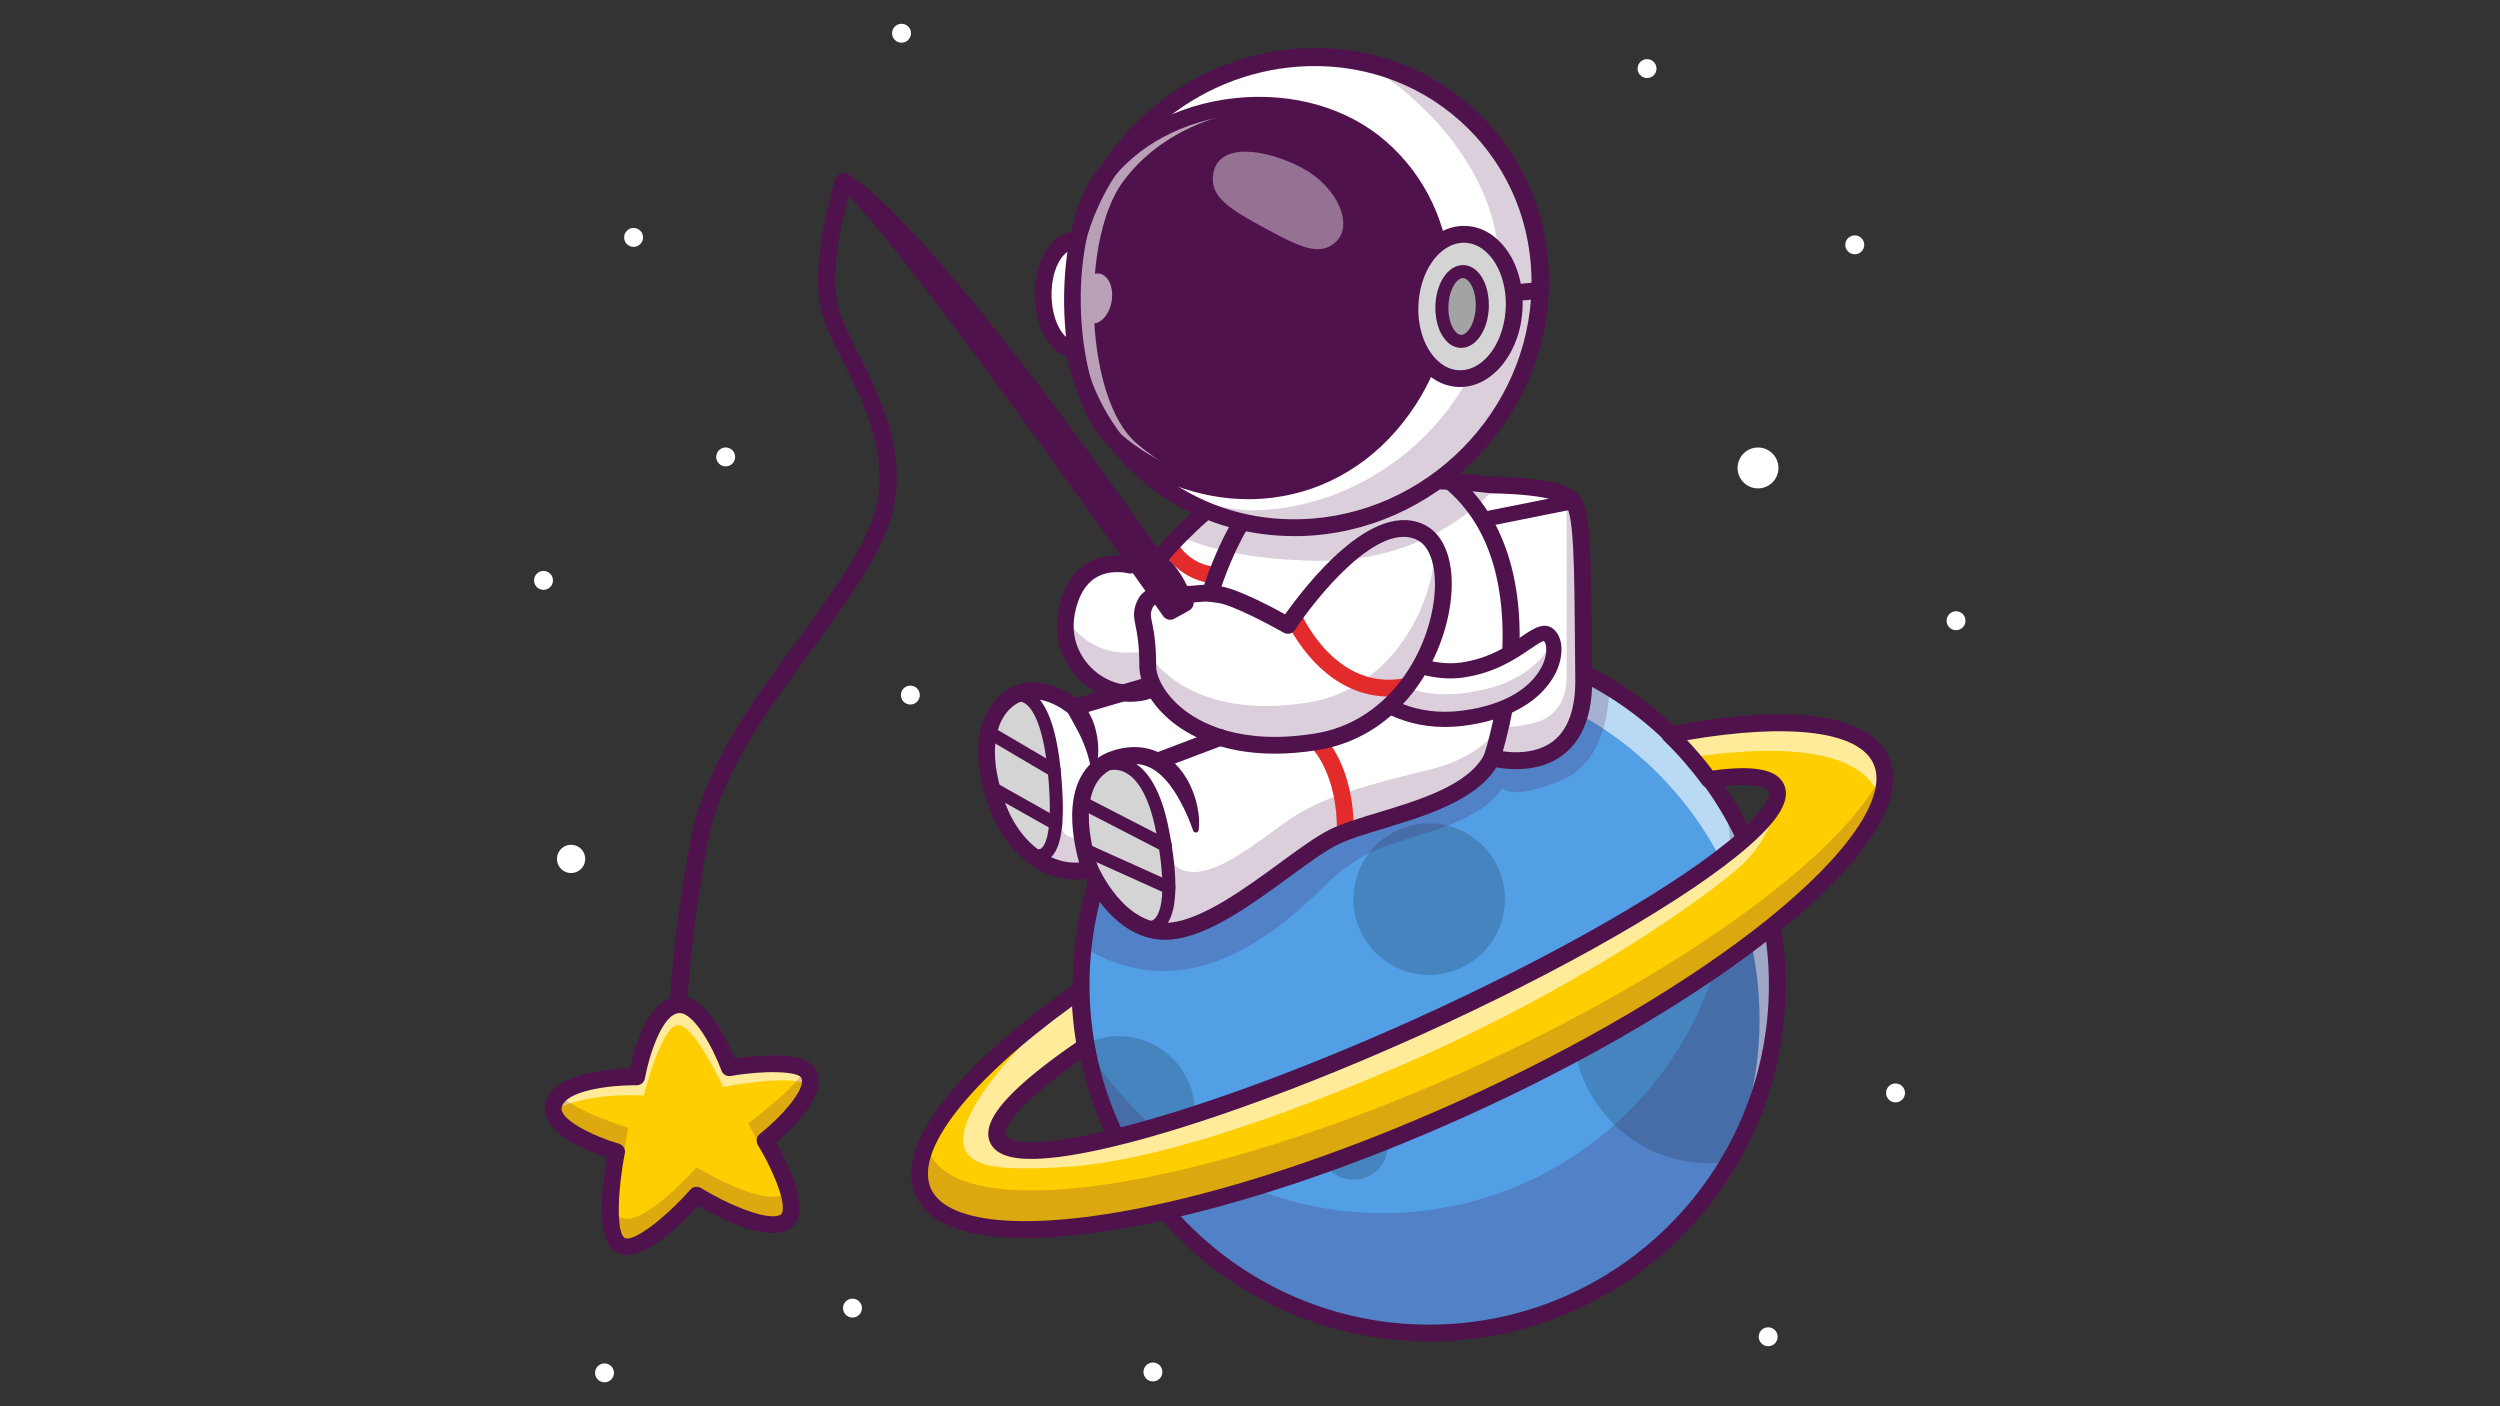 <svg xmlns="http://www.w3.org/2000/svg" xmlns:xlink="http://www.w3.org/1999/xlink" width="1920" zoomAndPan="magnify" viewBox="0 0 1440 810" height="1080" preserveAspectRatio="xMidYMid meet" version="1.0"><rect x="0" y="0" width="1440" height="810" fill="#333333" stroke="none"/><defs><filter x="0%" y="0%" width="100%" height="100%" id="3e61b69b55"><feColorMatrix values="0 0 0 0 1 0 0 0 0 1 0 0 0 0 1 0 0 0 1 0" color-interpolation-filters="sRGB"/></filter><clipPath id="d6f51ad657"><path d="M 1121 352 L 1132.293 352 L 1132.293 363 L 1121 363 Z M 1121 352 " clip-rule="nonzero"/></clipPath><clipPath id="edece447e5"><path d="M 307.457 328 L 319 328 L 319 340 L 307.457 340 Z M 307.457 328 " clip-rule="nonzero"/></clipPath><clipPath id="7f2b8a66f0"><path d="M 513 13.699 L 525 13.699 L 525 25 L 513 25 Z M 513 13.699 " clip-rule="nonzero"/></clipPath><clipPath id="0e8e9609b2"><path d="M 342 785 L 354 785 L 354 796.223 L 342 796.223 Z M 342 785 " clip-rule="nonzero"/></clipPath><mask id="9e609e9e6c"><g filter="url(#3e61b69b55)"><rect x="-144" width="1728" fill="#000000" y="-81" height="972" fill-opacity="0.6"/></g></mask><clipPath id="00ccc96997"><path d="M 0.641 49 L 468 49 L 468 259 L 0.641 259 Z M 0.641 49 " clip-rule="nonzero"/></clipPath><clipPath id="6deb85f1c4"><rect x="0" width="530" y="0" height="260"/></clipPath><mask id="412df26c48"><g filter="url(#3e61b69b55)"><rect x="-144" width="1728" fill="#000000" y="-81" height="972" fill-opacity="0.2"/></g></mask><clipPath id="6f578ae8b4"><path d="M 33 57 L 138 57 L 138 103.32 L 33 103.32 Z M 33 57 " clip-rule="nonzero"/></clipPath><clipPath id="b216e9c75a"><path d="M 0.48 15 L 44 15 L 44 51 L 0.48 51 Z M 0.48 15 " clip-rule="nonzero"/></clipPath><clipPath id="6b8f4b70c8"><rect x="0" width="150" y="0" height="104"/></clipPath></defs><path fill="#ffffff" d="M 1024.387 269.539 C 1024.387 270.312 1024.312 271.078 1024.16 271.836 C 1024.012 272.598 1023.785 273.332 1023.492 274.047 C 1023.195 274.762 1022.832 275.441 1022.402 276.082 C 1021.973 276.727 1021.484 277.32 1020.938 277.867 C 1020.391 278.414 1019.797 278.902 1019.152 279.332 C 1018.512 279.762 1017.832 280.125 1017.117 280.422 C 1016.402 280.715 1015.668 280.941 1014.906 281.09 C 1014.148 281.242 1013.383 281.316 1012.609 281.316 C 1011.836 281.316 1011.07 281.242 1010.312 281.09 C 1009.555 280.941 1008.816 280.715 1008.102 280.422 C 1007.391 280.125 1006.711 279.762 1006.066 279.332 C 1005.426 278.902 1004.828 278.414 1004.281 277.867 C 1003.734 277.32 1003.246 276.727 1002.816 276.082 C 1002.387 275.441 1002.023 274.762 1001.73 274.047 C 1001.434 273.332 1001.211 272.598 1001.059 271.836 C 1000.906 271.078 1000.832 270.312 1000.832 269.539 C 1000.832 268.766 1000.906 268 1001.059 267.242 C 1001.211 266.484 1001.434 265.746 1001.73 265.031 C 1002.023 264.32 1002.387 263.641 1002.816 262.996 C 1003.246 262.355 1003.734 261.758 1004.281 261.211 C 1004.828 260.664 1005.426 260.176 1006.066 259.746 C 1006.711 259.316 1007.391 258.957 1008.102 258.66 C 1008.816 258.363 1009.555 258.141 1010.312 257.988 C 1011.07 257.84 1011.836 257.762 1012.609 257.762 C 1013.383 257.762 1014.148 257.84 1014.906 257.988 C 1015.668 258.141 1016.402 258.363 1017.117 258.66 C 1017.832 258.957 1018.512 259.316 1019.152 259.746 C 1019.797 260.176 1020.391 260.664 1020.938 261.211 C 1021.484 261.758 1021.973 262.355 1022.402 262.996 C 1022.832 263.641 1023.195 264.32 1023.492 265.031 C 1023.785 265.746 1024.012 266.484 1024.16 267.242 C 1024.312 268 1024.387 268.766 1024.387 269.539 Z M 1024.387 269.539 " fill-opacity="1" fill-rule="nonzero"/><path fill="#ffffff" d="M 976.004 430.566 C 976.004 430.922 975.969 431.277 975.898 431.629 C 975.828 431.98 975.727 432.32 975.586 432.652 C 975.449 432.98 975.281 433.297 975.082 433.594 C 974.887 433.891 974.66 434.168 974.406 434.418 C 974.152 434.672 973.879 434.898 973.578 435.098 C 973.281 435.297 972.969 435.465 972.637 435.602 C 972.309 435.738 971.965 435.84 971.613 435.91 C 971.266 435.98 970.91 436.016 970.551 436.016 C 970.195 436.016 969.84 435.98 969.488 435.91 C 969.137 435.84 968.797 435.738 968.465 435.602 C 968.133 435.465 967.82 435.297 967.523 435.098 C 967.227 434.898 966.949 434.672 966.695 434.418 C 966.445 434.168 966.219 433.891 966.02 433.594 C 965.82 433.297 965.652 432.98 965.516 432.652 C 965.379 432.32 965.273 431.98 965.203 431.629 C 965.137 431.277 965.102 430.922 965.102 430.566 C 965.102 430.207 965.137 429.852 965.203 429.5 C 965.273 429.152 965.379 428.809 965.516 428.48 C 965.652 428.148 965.82 427.836 966.02 427.535 C 966.219 427.238 966.445 426.965 966.695 426.711 C 966.949 426.457 967.227 426.23 967.523 426.031 C 967.82 425.836 968.133 425.668 968.465 425.531 C 968.797 425.391 969.137 425.289 969.488 425.219 C 969.84 425.148 970.195 425.113 970.551 425.113 C 970.91 425.113 971.266 425.148 971.613 425.219 C 971.965 425.289 972.309 425.391 972.637 425.531 C 972.969 425.668 973.281 425.836 973.578 426.031 C 973.879 426.23 974.152 426.457 974.406 426.711 C 974.66 426.965 974.887 427.238 975.082 427.535 C 975.281 427.836 975.449 428.148 975.586 428.48 C 975.727 428.809 975.828 429.152 975.898 429.5 C 975.969 429.852 976.004 430.207 976.004 430.566 Z M 976.004 430.566 " fill-opacity="1" fill-rule="nonzero"/><g clip-path="url(#d6f51ad657)"><path fill="#ffffff" d="M 1132.137 357.527 C 1132.137 357.887 1132.102 358.242 1132.031 358.594 C 1131.961 358.941 1131.855 359.285 1131.719 359.613 C 1131.582 359.945 1131.414 360.258 1131.215 360.559 C 1131.02 360.855 1130.793 361.129 1130.539 361.383 C 1130.285 361.637 1130.012 361.863 1129.711 362.062 C 1129.414 362.262 1129.102 362.426 1128.77 362.566 C 1128.441 362.703 1128.098 362.805 1127.746 362.875 C 1127.398 362.945 1127.043 362.98 1126.684 362.98 C 1126.328 362.98 1125.973 362.945 1125.621 362.875 C 1125.27 362.805 1124.93 362.703 1124.598 362.566 C 1124.266 362.426 1123.953 362.262 1123.656 362.062 C 1123.359 361.863 1123.082 361.637 1122.828 361.383 C 1122.578 361.129 1122.352 360.855 1122.152 360.559 C 1121.953 360.258 1121.785 359.945 1121.648 359.613 C 1121.512 359.285 1121.406 358.941 1121.336 358.594 C 1121.27 358.242 1121.234 357.887 1121.234 357.527 C 1121.234 357.172 1121.27 356.816 1121.336 356.465 C 1121.406 356.113 1121.512 355.773 1121.648 355.441 C 1121.785 355.113 1121.953 354.797 1122.152 354.5 C 1122.352 354.203 1122.578 353.926 1122.828 353.676 C 1123.082 353.422 1123.359 353.195 1123.656 352.996 C 1123.953 352.797 1124.266 352.629 1124.598 352.492 C 1124.93 352.355 1125.27 352.254 1125.621 352.184 C 1125.973 352.113 1126.328 352.078 1126.684 352.078 C 1127.043 352.078 1127.398 352.113 1127.746 352.184 C 1128.098 352.254 1128.441 352.355 1128.77 352.492 C 1129.102 352.629 1129.414 352.797 1129.711 352.996 C 1130.012 353.195 1130.285 353.422 1130.539 353.676 C 1130.793 353.926 1131.02 354.203 1131.215 354.5 C 1131.414 354.797 1131.582 355.113 1131.719 355.441 C 1131.855 355.773 1131.961 356.113 1132.031 356.465 C 1132.102 356.816 1132.137 357.172 1132.137 357.527 Z M 1132.137 357.527 " fill-opacity="1" fill-rule="nonzero"/></g><path fill="#ffffff" d="M 1073.797 141.02 C 1073.797 141.379 1073.762 141.73 1073.695 142.082 C 1073.625 142.434 1073.52 142.773 1073.383 143.105 C 1073.246 143.438 1073.078 143.75 1072.879 144.047 C 1072.68 144.344 1072.453 144.621 1072.203 144.875 C 1071.949 145.129 1071.672 145.352 1071.375 145.551 C 1071.078 145.75 1070.766 145.918 1070.434 146.055 C 1070.102 146.191 1069.762 146.297 1069.41 146.367 C 1069.059 146.434 1068.703 146.469 1068.348 146.469 C 1067.988 146.469 1067.633 146.434 1067.285 146.367 C 1066.934 146.297 1066.59 146.191 1066.262 146.055 C 1065.93 145.918 1065.617 145.75 1065.32 145.551 C 1065.02 145.352 1064.746 145.129 1064.492 144.875 C 1064.238 144.621 1064.012 144.344 1063.816 144.047 C 1063.617 143.75 1063.449 143.438 1063.312 143.105 C 1063.176 142.773 1063.07 142.434 1063 142.082 C 1062.93 141.73 1062.895 141.379 1062.895 141.02 C 1062.895 140.66 1062.93 140.309 1063 139.957 C 1063.07 139.605 1063.176 139.266 1063.312 138.934 C 1063.449 138.602 1063.617 138.289 1063.812 137.992 C 1064.012 137.695 1064.238 137.418 1064.492 137.164 C 1064.746 136.914 1065.02 136.688 1065.32 136.488 C 1065.617 136.289 1065.93 136.121 1066.262 135.984 C 1066.59 135.848 1066.934 135.742 1067.285 135.672 C 1067.633 135.605 1067.988 135.57 1068.348 135.57 C 1068.703 135.57 1069.059 135.605 1069.41 135.672 C 1069.762 135.742 1070.102 135.848 1070.434 135.984 C 1070.766 136.121 1071.078 136.289 1071.375 136.488 C 1071.672 136.688 1071.949 136.914 1072.203 137.164 C 1072.453 137.418 1072.68 137.695 1072.879 137.992 C 1073.078 138.289 1073.246 138.602 1073.383 138.934 C 1073.52 139.266 1073.625 139.605 1073.695 139.957 C 1073.762 140.309 1073.797 140.66 1073.797 141.02 Z M 1073.797 141.02 " fill-opacity="1" fill-rule="nonzero"/><path fill="#ffffff" d="M 954.148 39.504 C 954.148 39.863 954.113 40.215 954.043 40.566 C 953.973 40.918 953.871 41.258 953.734 41.59 C 953.598 41.922 953.43 42.234 953.23 42.531 C 953.031 42.828 952.805 43.105 952.551 43.359 C 952.297 43.609 952.023 43.836 951.727 44.035 C 951.426 44.234 951.113 44.402 950.781 44.539 C 950.453 44.676 950.109 44.781 949.762 44.852 C 949.41 44.918 949.055 44.953 948.695 44.953 C 948.34 44.953 947.984 44.918 947.633 44.852 C 947.281 44.781 946.941 44.676 946.609 44.539 C 946.281 44.402 945.965 44.234 945.668 44.035 C 945.371 43.836 945.094 43.609 944.844 43.359 C 944.59 43.105 944.363 42.828 944.164 42.531 C 943.965 42.234 943.797 41.922 943.66 41.59 C 943.523 41.258 943.422 40.918 943.352 40.566 C 943.281 40.215 943.246 39.863 943.246 39.504 C 943.246 39.145 943.281 38.793 943.352 38.441 C 943.422 38.09 943.523 37.75 943.66 37.418 C 943.797 37.086 943.965 36.773 944.164 36.477 C 944.363 36.176 944.59 35.902 944.844 35.648 C 945.094 35.395 945.371 35.172 945.668 34.973 C 945.965 34.773 946.281 34.605 946.609 34.469 C 946.941 34.332 947.281 34.227 947.633 34.156 C 947.984 34.086 948.34 34.051 948.695 34.051 C 949.055 34.051 949.41 34.086 949.762 34.156 C 950.113 34.227 950.453 34.332 950.781 34.469 C 951.113 34.605 951.426 34.773 951.727 34.973 C 952.023 35.172 952.297 35.395 952.551 35.648 C 952.805 35.902 953.031 36.176 953.23 36.477 C 953.43 36.773 953.598 37.086 953.734 37.418 C 953.871 37.75 953.973 38.09 954.043 38.441 C 954.113 38.793 954.148 39.145 954.148 39.504 Z M 954.148 39.504 " fill-opacity="1" fill-rule="nonzero"/><path fill="#ffffff" d="M 337.055 493.934 C 337.105 494.465 337.105 495 337.055 495.531 C 337 496.062 336.898 496.586 336.742 497.098 C 336.586 497.609 336.383 498.102 336.133 498.574 C 335.879 499.047 335.586 499.488 335.246 499.902 C 334.906 500.316 334.527 500.695 334.117 501.035 C 333.703 501.375 333.258 501.672 332.789 501.922 C 332.316 502.176 331.824 502.379 331.312 502.535 C 330.801 502.691 330.277 502.793 329.746 502.848 C 329.211 502.898 328.68 502.902 328.145 502.848 C 327.613 502.797 327.09 502.691 326.578 502.539 C 326.066 502.383 325.574 502.18 325.102 501.926 C 324.629 501.676 324.188 501.379 323.773 501.039 C 323.359 500.699 322.98 500.324 322.641 499.91 C 322.305 499.496 322.008 499.055 321.754 498.582 C 321.5 498.109 321.297 497.617 321.141 497.105 C 320.984 496.594 320.883 496.07 320.828 495.539 C 320.777 495.008 320.777 494.473 320.828 493.941 C 320.879 493.41 320.984 492.887 321.141 492.375 C 321.293 491.863 321.496 491.371 321.75 490.898 C 322.004 490.426 322.297 489.984 322.637 489.57 C 322.977 489.156 323.352 488.777 323.766 488.438 C 324.18 488.098 324.621 487.801 325.094 487.551 C 325.566 487.297 326.059 487.094 326.57 486.938 C 327.082 486.781 327.605 486.676 328.137 486.625 C 328.672 486.57 329.203 486.57 329.734 486.625 C 330.27 486.676 330.789 486.781 331.305 486.934 C 331.816 487.09 332.309 487.293 332.781 487.547 C 333.254 487.797 333.695 488.094 334.109 488.434 C 334.523 488.773 334.898 489.148 335.238 489.562 C 335.578 489.977 335.875 490.418 336.129 490.891 C 336.379 491.363 336.586 491.855 336.742 492.367 C 336.895 492.879 337 493.402 337.055 493.934 Z M 337.055 493.934 " fill-opacity="1" fill-rule="nonzero"/><g clip-path="url(#edece447e5)"><path fill="#ffffff" d="M 318.516 334.301 C 318.516 334.656 318.48 335.012 318.41 335.363 C 318.34 335.715 318.238 336.055 318.098 336.387 C 317.961 336.715 317.793 337.031 317.598 337.328 C 317.398 337.625 317.172 337.902 316.918 338.156 C 316.664 338.406 316.391 338.633 316.094 338.832 C 315.793 339.031 315.48 339.199 315.148 339.336 C 314.82 339.473 314.477 339.578 314.125 339.645 C 313.777 339.715 313.422 339.75 313.062 339.75 C 312.707 339.75 312.352 339.715 312 339.645 C 311.648 339.578 311.309 339.473 310.977 339.336 C 310.648 339.199 310.332 339.031 310.035 338.832 C 309.738 338.633 309.461 338.406 309.207 338.156 C 308.957 337.902 308.73 337.625 308.531 337.328 C 308.332 337.031 308.164 336.715 308.027 336.387 C 307.891 336.055 307.785 335.715 307.719 335.363 C 307.648 335.012 307.613 334.656 307.613 334.301 C 307.613 333.941 307.648 333.586 307.719 333.238 C 307.785 332.887 307.891 332.543 308.027 332.215 C 308.164 331.883 308.332 331.57 308.531 331.273 C 308.73 330.973 308.957 330.699 309.207 330.445 C 309.461 330.191 309.738 329.965 310.035 329.77 C 310.332 329.57 310.648 329.402 310.977 329.266 C 311.309 329.129 311.648 329.023 312 328.953 C 312.352 328.883 312.707 328.848 313.062 328.848 C 313.422 328.848 313.777 328.883 314.125 328.953 C 314.477 329.023 314.82 329.129 315.148 329.266 C 315.48 329.402 315.793 329.57 316.094 329.77 C 316.391 329.965 316.664 330.191 316.918 330.445 C 317.172 330.699 317.398 330.973 317.598 331.273 C 317.793 331.57 317.961 331.883 318.098 332.215 C 318.238 332.543 318.34 332.887 318.41 333.238 C 318.48 333.586 318.516 333.941 318.516 334.301 Z M 318.516 334.301 " fill-opacity="1" fill-rule="nonzero"/></g><path fill="#ffffff" d="M 423.438 263.188 C 423.438 263.547 423.402 263.902 423.332 264.254 C 423.262 264.602 423.16 264.945 423.023 265.273 C 422.883 265.605 422.715 265.918 422.52 266.219 C 422.32 266.516 422.094 266.789 421.84 267.043 C 421.586 267.297 421.312 267.523 421.016 267.723 C 420.715 267.922 420.402 268.086 420.07 268.227 C 419.742 268.363 419.398 268.465 419.051 268.535 C 418.699 268.605 418.344 268.641 417.984 268.641 C 417.629 268.641 417.273 268.605 416.922 268.535 C 416.57 268.465 416.23 268.363 415.898 268.227 C 415.57 268.086 415.254 267.922 414.957 267.723 C 414.66 267.523 414.383 267.297 414.129 267.043 C 413.879 266.789 413.652 266.516 413.453 266.219 C 413.254 265.918 413.086 265.605 412.949 265.273 C 412.812 264.945 412.707 264.602 412.641 264.254 C 412.57 263.902 412.535 263.547 412.535 263.188 C 412.535 262.832 412.57 262.477 412.641 262.125 C 412.707 261.773 412.812 261.434 412.949 261.102 C 413.086 260.773 413.254 260.457 413.453 260.16 C 413.652 259.863 413.879 259.586 414.129 259.336 C 414.383 259.082 414.66 258.855 414.957 258.656 C 415.254 258.457 415.57 258.289 415.898 258.152 C 416.23 258.016 416.57 257.914 416.922 257.844 C 417.273 257.773 417.629 257.738 417.984 257.738 C 418.344 257.738 418.699 257.773 419.051 257.844 C 419.398 257.914 419.742 258.016 420.07 258.152 C 420.402 258.289 420.715 258.457 421.016 258.656 C 421.312 258.855 421.586 259.082 421.84 259.336 C 422.094 259.586 422.32 259.863 422.52 260.16 C 422.715 260.457 422.883 260.773 423.023 261.102 C 423.16 261.434 423.262 261.773 423.332 262.125 C 423.402 262.477 423.438 262.832 423.438 263.188 Z M 423.438 263.188 " fill-opacity="1" fill-rule="nonzero"/><path fill="#ffffff" d="M 529.809 400.359 C 529.809 400.719 529.773 401.074 529.703 401.426 C 529.633 401.773 529.531 402.117 529.395 402.445 C 529.258 402.777 529.09 403.09 528.891 403.391 C 528.691 403.688 528.465 403.961 528.211 404.215 C 527.961 404.469 527.684 404.695 527.387 404.895 C 527.09 405.09 526.773 405.258 526.445 405.395 C 526.113 405.535 525.773 405.637 525.422 405.707 C 525.07 405.777 524.715 405.812 524.359 405.812 C 524 405.812 523.645 405.777 523.293 405.707 C 522.941 405.637 522.602 405.535 522.273 405.395 C 521.941 405.258 521.625 405.09 521.328 404.895 C 521.031 404.695 520.758 404.469 520.504 404.215 C 520.25 403.961 520.023 403.688 519.824 403.391 C 519.625 403.09 519.457 402.777 519.32 402.445 C 519.184 402.117 519.082 401.773 519.012 401.426 C 518.941 401.074 518.906 400.719 518.906 400.359 C 518.906 400.004 518.941 399.648 519.012 399.297 C 519.082 398.945 519.184 398.605 519.32 398.273 C 519.457 397.945 519.625 397.629 519.824 397.332 C 520.023 397.035 520.25 396.758 520.504 396.508 C 520.758 396.254 521.031 396.027 521.328 395.828 C 521.625 395.629 521.941 395.461 522.273 395.324 C 522.602 395.188 522.941 395.086 523.293 395.016 C 523.645 394.945 524 394.91 524.359 394.91 C 524.715 394.91 525.07 394.945 525.422 395.016 C 525.773 395.086 526.113 395.188 526.445 395.324 C 526.773 395.461 527.09 395.629 527.387 395.828 C 527.684 396.027 527.961 396.254 528.211 396.508 C 528.465 396.758 528.691 397.035 528.891 397.332 C 529.09 397.629 529.258 397.945 529.395 398.273 C 529.531 398.605 529.633 398.945 529.703 399.297 C 529.773 399.648 529.809 400.004 529.809 400.359 Z M 529.809 400.359 " fill-opacity="1" fill-rule="nonzero"/><path fill="#ffffff" d="M 370.402 136.742 C 370.398 137.102 370.367 137.457 370.297 137.809 C 370.227 138.16 370.121 138.5 369.984 138.828 C 369.848 139.16 369.68 139.477 369.48 139.773 C 369.281 140.07 369.059 140.344 368.805 140.598 C 368.551 140.852 368.273 141.078 367.977 141.277 C 367.68 141.477 367.367 141.645 367.035 141.781 C 366.703 141.918 366.363 142.02 366.012 142.09 C 365.66 142.16 365.309 142.195 364.949 142.195 C 364.59 142.195 364.238 142.16 363.887 142.09 C 363.535 142.02 363.195 141.918 362.863 141.781 C 362.531 141.645 362.219 141.477 361.922 141.277 C 361.625 141.078 361.348 140.852 361.094 140.598 C 360.84 140.344 360.617 140.07 360.418 139.773 C 360.219 139.477 360.051 139.16 359.914 138.828 C 359.777 138.5 359.672 138.16 359.602 137.809 C 359.531 137.457 359.5 137.102 359.5 136.742 C 359.5 136.387 359.531 136.031 359.602 135.68 C 359.672 135.328 359.777 134.988 359.914 134.656 C 360.051 134.328 360.219 134.012 360.418 133.715 C 360.617 133.418 360.84 133.145 361.094 132.891 C 361.348 132.637 361.625 132.41 361.922 132.211 C 362.219 132.012 362.531 131.844 362.863 131.707 C 363.195 131.57 363.535 131.469 363.887 131.398 C 364.238 131.328 364.59 131.293 364.949 131.293 C 365.309 131.293 365.66 131.328 366.012 131.398 C 366.363 131.469 366.703 131.57 367.035 131.707 C 367.367 131.844 367.68 132.012 367.977 132.211 C 368.273 132.41 368.551 132.637 368.805 132.891 C 369.059 133.145 369.281 133.418 369.48 133.715 C 369.68 134.012 369.848 134.328 369.984 134.656 C 370.121 134.988 370.227 135.328 370.297 135.68 C 370.367 136.031 370.398 136.387 370.402 136.742 Z M 370.402 136.742 " fill-opacity="1" fill-rule="nonzero"/><path fill="#ffffff" d="M 1097.277 629.523 C 1097.277 629.879 1097.242 630.234 1097.172 630.586 C 1097.102 630.938 1097 631.277 1096.863 631.609 C 1096.727 631.938 1096.559 632.254 1096.359 632.551 C 1096.16 632.848 1095.934 633.121 1095.68 633.375 C 1095.43 633.629 1095.152 633.855 1094.855 634.055 C 1094.559 634.254 1094.242 634.422 1093.914 634.559 C 1093.582 634.695 1093.242 634.797 1092.891 634.867 C 1092.539 634.938 1092.184 634.973 1091.828 634.973 C 1091.469 634.973 1091.113 634.938 1090.762 634.867 C 1090.414 634.797 1090.07 634.695 1089.742 634.559 C 1089.41 634.422 1089.098 634.254 1088.797 634.055 C 1088.5 633.855 1088.227 633.629 1087.973 633.375 C 1087.719 633.121 1087.492 632.848 1087.293 632.551 C 1087.094 632.254 1086.926 631.938 1086.789 631.609 C 1086.652 631.277 1086.551 630.938 1086.48 630.586 C 1086.41 630.234 1086.375 629.879 1086.375 629.523 C 1086.375 629.164 1086.41 628.809 1086.48 628.457 C 1086.551 628.105 1086.652 627.766 1086.789 627.438 C 1086.926 627.105 1087.094 626.789 1087.293 626.492 C 1087.492 626.195 1087.719 625.922 1087.973 625.668 C 1088.227 625.414 1088.5 625.188 1088.797 624.988 C 1089.098 624.789 1089.41 624.621 1089.742 624.484 C 1090.07 624.348 1090.414 624.246 1090.762 624.176 C 1091.113 624.105 1091.469 624.07 1091.828 624.07 C 1092.184 624.07 1092.539 624.105 1092.891 624.176 C 1093.242 624.246 1093.582 624.348 1093.914 624.484 C 1094.242 624.621 1094.559 624.789 1094.855 624.988 C 1095.152 625.188 1095.43 625.414 1095.68 625.668 C 1095.934 625.922 1096.16 626.195 1096.359 626.492 C 1096.559 626.789 1096.727 627.105 1096.863 627.438 C 1097 627.766 1097.102 628.105 1097.172 628.457 C 1097.242 628.809 1097.277 629.164 1097.277 629.523 Z M 1097.277 629.523 " fill-opacity="1" fill-rule="nonzero"/><path fill="#ffffff" d="M 1023.914 769.969 C 1023.914 770.328 1023.879 770.68 1023.809 771.031 C 1023.738 771.383 1023.633 771.723 1023.496 772.055 C 1023.359 772.387 1023.191 772.699 1022.992 772.996 C 1022.797 773.293 1022.57 773.57 1022.316 773.824 C 1022.062 774.078 1021.789 774.301 1021.488 774.5 C 1021.191 774.699 1020.879 774.867 1020.547 775.004 C 1020.219 775.141 1019.875 775.246 1019.523 775.316 C 1019.176 775.387 1018.82 775.418 1018.461 775.418 C 1018.105 775.418 1017.75 775.387 1017.398 775.316 C 1017.047 775.246 1016.707 775.141 1016.375 775.004 C 1016.043 774.867 1015.73 774.699 1015.434 774.5 C 1015.137 774.301 1014.859 774.078 1014.605 773.824 C 1014.355 773.57 1014.129 773.293 1013.93 772.996 C 1013.73 772.699 1013.562 772.387 1013.426 772.055 C 1013.289 771.723 1013.184 771.383 1013.113 771.031 C 1013.047 770.68 1013.012 770.328 1013.012 769.969 C 1013.012 769.609 1013.047 769.258 1013.113 768.906 C 1013.184 768.555 1013.289 768.215 1013.426 767.883 C 1013.562 767.551 1013.73 767.238 1013.93 766.941 C 1014.129 766.645 1014.355 766.367 1014.605 766.113 C 1014.859 765.863 1015.137 765.637 1015.434 765.438 C 1015.73 765.238 1016.043 765.07 1016.375 764.934 C 1016.707 764.797 1017.047 764.691 1017.398 764.621 C 1017.75 764.555 1018.105 764.52 1018.461 764.52 C 1018.82 764.52 1019.176 764.555 1019.523 764.621 C 1019.875 764.691 1020.219 764.797 1020.547 764.934 C 1020.879 765.07 1021.191 765.238 1021.488 765.438 C 1021.789 765.637 1022.062 765.863 1022.316 766.113 C 1022.57 766.367 1022.797 766.645 1022.992 766.941 C 1023.191 767.238 1023.359 767.551 1023.496 767.883 C 1023.633 768.215 1023.738 768.555 1023.809 768.906 C 1023.879 769.258 1023.914 769.609 1023.914 769.969 Z M 1023.914 769.969 " fill-opacity="1" fill-rule="nonzero"/><g clip-path="url(#7f2b8a66f0)"><path fill="#ffffff" d="M 524.734 19.148 C 524.734 19.508 524.699 19.863 524.629 20.215 C 524.559 20.566 524.453 20.906 524.316 21.234 C 524.18 21.566 524.012 21.883 523.812 22.18 C 523.617 22.477 523.391 22.75 523.137 23.004 C 522.883 23.258 522.609 23.484 522.309 23.684 C 522.012 23.883 521.699 24.051 521.367 24.188 C 521.035 24.324 520.695 24.426 520.344 24.496 C 519.992 24.566 519.641 24.602 519.281 24.602 C 518.922 24.602 518.57 24.566 518.219 24.496 C 517.867 24.426 517.527 24.324 517.195 24.188 C 516.863 24.051 516.551 23.883 516.254 23.684 C 515.957 23.484 515.68 23.258 515.426 23.004 C 515.176 22.75 514.949 22.477 514.75 22.18 C 514.551 21.883 514.383 21.566 514.246 21.234 C 514.109 20.906 514.004 20.566 513.934 20.215 C 513.867 19.863 513.832 19.508 513.832 19.148 C 513.832 18.793 513.867 18.438 513.934 18.086 C 514.004 17.734 514.109 17.395 514.246 17.062 C 514.383 16.734 514.551 16.418 514.75 16.121 C 514.949 15.824 515.176 15.551 515.426 15.297 C 515.68 15.043 515.957 14.816 516.254 14.617 C 516.551 14.418 516.863 14.25 517.195 14.113 C 517.527 13.977 517.867 13.875 518.219 13.805 C 518.57 13.734 518.922 13.699 519.281 13.699 C 519.641 13.699 519.992 13.734 520.344 13.805 C 520.695 13.875 521.035 13.977 521.367 14.113 C 521.699 14.25 522.012 14.418 522.309 14.617 C 522.609 14.816 522.883 15.043 523.137 15.297 C 523.391 15.551 523.617 15.824 523.812 16.121 C 524.012 16.418 524.18 16.734 524.316 17.062 C 524.453 17.395 524.559 17.734 524.629 18.086 C 524.699 18.438 524.734 18.793 524.734 19.148 Z M 524.734 19.148 " fill-opacity="1" fill-rule="nonzero"/></g><path fill="#ffffff" d="M 863.555 693.105 C 863.555 693.465 863.52 693.82 863.449 694.172 C 863.379 694.52 863.277 694.863 863.141 695.191 C 863.004 695.523 862.836 695.836 862.637 696.137 C 862.438 696.434 862.211 696.707 861.957 696.961 C 861.703 697.215 861.43 697.441 861.133 697.641 C 860.832 697.836 860.52 698.004 860.188 698.145 C 859.859 698.281 859.516 698.383 859.168 698.453 C 858.816 698.523 858.461 698.559 858.102 698.559 C 857.746 698.559 857.391 698.523 857.039 698.453 C 856.688 698.383 856.348 698.281 856.016 698.145 C 855.688 698.004 855.371 697.836 855.074 697.641 C 854.777 697.441 854.5 697.215 854.25 696.961 C 853.996 696.707 853.77 696.434 853.57 696.137 C 853.371 695.836 853.203 695.523 853.066 695.191 C 852.93 694.863 852.828 694.52 852.758 694.172 C 852.688 693.82 852.652 693.465 852.652 693.105 C 852.652 692.75 852.688 692.395 852.758 692.043 C 852.828 691.691 852.93 691.352 853.066 691.02 C 853.203 690.691 853.371 690.375 853.57 690.078 C 853.77 689.781 853.996 689.504 854.25 689.254 C 854.5 689 854.777 688.773 855.074 688.574 C 855.371 688.375 855.688 688.207 856.016 688.07 C 856.348 687.934 856.688 687.832 857.039 687.762 C 857.391 687.691 857.746 687.656 858.102 687.656 C 858.461 687.656 858.816 687.691 859.168 687.762 C 859.516 687.832 859.859 687.934 860.188 688.07 C 860.52 688.207 860.832 688.375 861.133 688.574 C 861.43 688.773 861.703 689 861.957 689.254 C 862.211 689.504 862.438 689.781 862.637 690.078 C 862.836 690.375 863.004 690.691 863.141 691.02 C 863.277 691.352 863.379 691.691 863.449 692.043 C 863.52 692.395 863.555 692.75 863.555 693.105 Z M 863.555 693.105 " fill-opacity="1" fill-rule="nonzero"/><path fill="#ffffff" d="M 669.539 790.246 C 669.539 790.605 669.504 790.961 669.434 791.309 C 669.363 791.66 669.262 792.004 669.125 792.332 C 668.984 792.664 668.816 792.977 668.621 793.273 C 668.422 793.574 668.195 793.848 667.941 794.102 C 667.688 794.355 667.414 794.582 667.117 794.777 C 666.816 794.977 666.504 795.145 666.172 795.281 C 665.844 795.422 665.5 795.523 665.152 795.594 C 664.801 795.664 664.445 795.699 664.086 795.699 C 663.73 795.699 663.375 795.664 663.023 795.594 C 662.672 795.523 662.332 795.422 662 795.281 C 661.672 795.145 661.355 794.977 661.059 794.777 C 660.762 794.582 660.484 794.355 660.234 794.102 C 659.98 793.848 659.754 793.574 659.555 793.273 C 659.355 792.977 659.188 792.664 659.051 792.332 C 658.914 792.004 658.809 791.66 658.742 791.312 C 658.672 790.961 658.637 790.605 658.637 790.246 C 658.637 789.891 658.672 789.535 658.742 789.184 C 658.809 788.832 658.914 788.492 659.051 788.16 C 659.188 787.832 659.355 787.516 659.555 787.219 C 659.754 786.922 659.98 786.645 660.234 786.395 C 660.484 786.141 660.762 785.914 661.059 785.715 C 661.355 785.516 661.672 785.348 662 785.211 C 662.332 785.074 662.672 784.973 663.023 784.902 C 663.375 784.832 663.73 784.797 664.086 784.797 C 664.445 784.797 664.801 784.832 665.152 784.902 C 665.5 784.973 665.844 785.074 666.172 785.211 C 666.504 785.348 666.816 785.516 667.117 785.715 C 667.414 785.914 667.688 786.141 667.941 786.395 C 668.195 786.645 668.422 786.922 668.621 787.219 C 668.816 787.516 668.984 787.832 669.125 788.16 C 669.262 788.492 669.363 788.832 669.434 789.184 C 669.504 789.535 669.539 789.891 669.539 790.246 Z M 669.539 790.246 " fill-opacity="1" fill-rule="nonzero"/><path fill="#ffffff" d="M 496.477 753.465 C 496.477 753.824 496.441 754.18 496.371 754.531 C 496.301 754.879 496.199 755.223 496.062 755.551 C 495.926 755.883 495.758 756.195 495.559 756.496 C 495.359 756.793 495.133 757.066 494.879 757.32 C 494.629 757.574 494.352 757.801 494.055 758 C 493.758 758.199 493.441 758.367 493.113 758.504 C 492.781 758.641 492.441 758.742 492.09 758.812 C 491.738 758.883 491.383 758.918 491.027 758.918 C 490.668 758.918 490.312 758.883 489.961 758.812 C 489.609 758.742 489.27 758.641 488.941 758.504 C 488.609 758.367 488.293 758.199 487.996 758 C 487.699 757.801 487.426 757.574 487.172 757.32 C 486.918 757.066 486.691 756.793 486.492 756.496 C 486.293 756.195 486.125 755.883 485.988 755.551 C 485.852 755.223 485.75 754.879 485.68 754.531 C 485.609 754.18 485.574 753.824 485.574 753.465 C 485.574 753.109 485.609 752.754 485.68 752.402 C 485.75 752.051 485.852 751.711 485.988 751.379 C 486.125 751.051 486.293 750.734 486.492 750.438 C 486.691 750.141 486.918 749.863 487.172 749.613 C 487.426 749.359 487.699 749.133 487.996 748.934 C 488.293 748.734 488.609 748.566 488.941 748.43 C 489.27 748.293 489.609 748.191 489.961 748.121 C 490.312 748.051 490.668 748.016 491.027 748.016 C 491.383 748.016 491.738 748.051 492.09 748.121 C 492.441 748.191 492.781 748.293 493.113 748.43 C 493.441 748.566 493.758 748.734 494.055 748.934 C 494.352 749.133 494.629 749.359 494.879 749.613 C 495.133 749.863 495.359 750.141 495.559 750.438 C 495.758 750.734 495.926 751.051 496.062 751.379 C 496.199 751.711 496.301 752.051 496.371 752.402 C 496.441 752.754 496.477 753.109 496.477 753.465 Z M 496.477 753.465 " fill-opacity="1" fill-rule="nonzero"/><g clip-path="url(#0e8e9609b2)"><path fill="#ffffff" d="M 353.648 790.773 C 353.648 791.129 353.613 791.484 353.543 791.836 C 353.473 792.188 353.367 792.527 353.23 792.859 C 353.094 793.188 352.926 793.504 352.727 793.801 C 352.531 794.098 352.305 794.375 352.051 794.625 C 351.797 794.879 351.523 795.105 351.223 795.305 C 350.926 795.504 350.613 795.672 350.281 795.809 C 349.949 795.945 349.609 796.047 349.258 796.117 C 348.906 796.188 348.555 796.223 348.195 796.223 C 347.836 796.223 347.484 796.188 347.133 796.117 C 346.781 796.047 346.441 795.945 346.109 795.809 C 345.777 795.672 345.465 795.504 345.168 795.305 C 344.871 795.105 344.594 794.879 344.34 794.625 C 344.09 794.375 343.863 794.098 343.664 793.801 C 343.465 793.504 343.297 793.188 343.16 792.859 C 343.023 792.527 342.918 792.188 342.848 791.836 C 342.781 791.484 342.746 791.129 342.746 790.773 C 342.746 790.414 342.781 790.059 342.848 789.707 C 342.918 789.359 343.023 789.016 343.16 788.688 C 343.297 788.355 343.465 788.043 343.664 787.742 C 343.863 787.445 344.09 787.172 344.34 786.918 C 344.594 786.664 344.871 786.438 345.168 786.238 C 345.465 786.043 345.777 785.875 346.109 785.734 C 346.441 785.598 346.781 785.496 347.133 785.426 C 347.484 785.355 347.836 785.32 348.195 785.32 C 348.555 785.32 348.906 785.355 349.258 785.426 C 349.609 785.496 349.949 785.598 350.281 785.734 C 350.613 785.875 350.926 786.043 351.223 786.238 C 351.523 786.438 351.797 786.664 352.051 786.918 C 352.305 787.172 352.531 787.445 352.727 787.742 C 352.926 788.043 353.094 788.355 353.23 788.688 C 353.367 789.016 353.473 789.359 353.543 789.707 C 353.613 790.059 353.648 790.414 353.648 790.773 Z M 353.648 790.773 " fill-opacity="1" fill-rule="nonzero"/></g><path fill="#539fe6" d="M 1023.711 567.312 C 1023.711 604.52 1013.586 639.324 995.934 669.18 C 961.023 728.211 896.734 767.793 823.219 767.793 C 755.055 767.793 694.844 733.789 658.609 681.828 C 642.109 658.176 630.578 630.773 625.555 601.168 C 623.68 590.164 622.703 578.863 622.703 567.312 C 622.703 559.938 623.102 552.66 623.879 545.508 C 634.758 445.043 719.824 366.832 823.219 366.832 C 861.203 366.832 896.711 377.383 926.992 395.734 C 972.227 423.164 1005.785 467.996 1018.312 520.93 C 1021.863 535.809 1023.711 551.359 1023.711 567.312 Z M 1023.711 567.312 " fill-opacity="1" fill-rule="nonzero"/><path fill="#4584bf" d="M 1023.711 567.312 C 1023.711 604.52 1013.586 639.324 995.934 669.18 C 992.207 669.727 988.379 670.004 984.504 670.004 C 941.219 670.004 906.137 634.922 906.137 591.641 C 906.137 548.359 941.219 513.277 984.504 513.277 C 996.605 513.277 1008.086 516.027 1018.312 520.93 C 1021.863 535.809 1023.711 551.359 1023.711 567.312 Z M 1023.711 567.312 " fill-opacity="1" fill-rule="nonzero"/><path fill="#4584bf" d="M 866.879 517.902 C 866.879 519.336 866.809 520.762 866.668 522.184 C 866.531 523.605 866.32 525.02 866.039 526.422 C 865.762 527.824 865.414 529.207 865 530.578 C 864.586 531.945 864.105 533.289 863.555 534.609 C 863.008 535.934 862.398 537.223 861.723 538.484 C 861.051 539.746 860.316 540.969 859.523 542.16 C 858.727 543.348 857.875 544.496 856.969 545.602 C 856.062 546.707 855.102 547.762 854.094 548.773 C 853.082 549.785 852.023 550.746 850.918 551.652 C 849.812 552.559 848.664 553.41 847.477 554.203 C 846.289 554.996 845.062 555.73 843.801 556.406 C 842.539 557.078 841.25 557.691 839.93 558.238 C 838.605 558.785 837.262 559.266 835.895 559.68 C 834.527 560.098 833.141 560.441 831.738 560.723 C 830.336 561 828.922 561.211 827.5 561.352 C 826.078 561.492 824.652 561.562 823.219 561.562 C 821.789 561.562 820.363 561.492 818.941 561.352 C 817.52 561.211 816.105 561 814.703 560.723 C 813.301 560.441 811.914 560.098 810.547 559.68 C 809.18 559.266 807.832 558.785 806.512 558.238 C 805.191 557.691 803.902 557.082 802.641 556.406 C 801.379 555.73 800.152 554.996 798.965 554.203 C 797.777 553.41 796.629 552.559 795.523 551.652 C 794.418 550.746 793.359 549.785 792.348 548.773 C 791.336 547.762 790.379 546.707 789.473 545.602 C 788.562 544.496 787.715 543.348 786.918 542.16 C 786.125 540.969 785.391 539.746 784.715 538.484 C 784.043 537.223 783.434 535.934 782.883 534.609 C 782.336 533.289 781.855 531.945 781.441 530.578 C 781.027 529.207 780.68 527.824 780.398 526.422 C 780.121 525.02 779.91 523.605 779.773 522.184 C 779.633 520.762 779.562 519.336 779.562 517.902 C 779.562 516.473 779.633 515.047 779.773 513.625 C 779.91 512.203 780.121 510.789 780.398 509.387 C 780.68 507.984 781.027 506.598 781.441 505.23 C 781.855 503.863 782.336 502.52 782.883 501.199 C 783.434 499.875 784.043 498.586 784.715 497.324 C 785.391 496.062 786.125 494.84 786.918 493.648 C 787.715 492.461 788.562 491.312 789.473 490.207 C 790.379 489.102 791.336 488.047 792.348 487.035 C 793.359 486.023 794.418 485.062 795.523 484.156 C 796.629 483.25 797.777 482.398 798.965 481.605 C 800.152 480.809 801.379 480.078 802.641 479.402 C 803.902 478.727 805.191 478.117 806.512 477.57 C 807.832 477.023 809.18 476.543 810.547 476.129 C 811.914 475.711 813.301 475.363 814.703 475.086 C 816.105 474.809 817.52 474.598 818.941 474.457 C 820.363 474.316 821.789 474.246 823.219 474.246 C 824.652 474.246 826.078 474.316 827.5 474.457 C 828.922 474.598 830.336 474.809 831.738 475.086 C 833.141 475.363 834.527 475.711 835.895 476.129 C 837.262 476.543 838.605 477.023 839.93 477.57 C 841.25 478.117 842.539 478.727 843.801 479.402 C 845.062 480.078 846.289 480.809 847.477 481.605 C 848.664 482.398 849.812 483.25 850.918 484.156 C 852.023 485.062 853.082 486.023 854.094 487.035 C 855.102 488.047 856.062 489.102 856.969 490.207 C 857.875 491.312 858.727 492.461 859.523 493.648 C 860.316 494.84 861.051 496.062 861.723 497.324 C 862.398 498.586 863.008 499.875 863.555 501.199 C 864.105 502.52 864.586 503.863 865 505.23 C 865.414 506.598 865.762 507.984 866.039 509.387 C 866.32 510.789 866.531 512.203 866.668 513.625 C 866.809 515.047 866.879 516.473 866.879 517.902 Z M 866.879 517.902 " fill-opacity="1" fill-rule="nonzero"/><path fill="#4584bf" d="M 688.168 640.5 C 688.168 659.676 675.816 675.953 658.609 681.832 C 642.109 658.176 630.578 630.773 625.555 601.168 C 631.281 598.391 637.707 596.84 644.484 596.84 C 668.637 596.84 688.168 616.395 688.168 640.5 Z M 688.168 640.5 " fill-opacity="1" fill-rule="nonzero"/><path fill="#4584bf" d="M 799.367 659.727 C 799.367 660.375 799.332 661.023 799.27 661.668 C 799.207 662.312 799.113 662.953 798.984 663.59 C 798.859 664.227 798.699 664.855 798.512 665.477 C 798.324 666.098 798.105 666.707 797.859 667.305 C 797.609 667.902 797.332 668.488 797.027 669.062 C 796.723 669.633 796.387 670.188 796.027 670.73 C 795.668 671.27 795.281 671.789 794.871 672.289 C 794.457 672.789 794.023 673.27 793.566 673.73 C 793.105 674.188 792.625 674.625 792.125 675.035 C 791.625 675.445 791.102 675.832 790.562 676.191 C 790.023 676.551 789.469 676.887 788.898 677.191 C 788.324 677.496 787.738 677.773 787.141 678.023 C 786.539 678.27 785.93 678.488 785.309 678.676 C 784.691 678.863 784.062 679.023 783.426 679.148 C 782.789 679.277 782.148 679.371 781.504 679.434 C 780.855 679.496 780.211 679.531 779.562 679.531 C 778.914 679.531 778.266 679.496 777.621 679.434 C 776.977 679.371 776.332 679.277 775.699 679.148 C 775.062 679.023 774.434 678.863 773.812 678.676 C 773.191 678.488 772.582 678.27 771.984 678.023 C 771.383 677.773 770.797 677.496 770.227 677.191 C 769.652 676.887 769.098 676.551 768.559 676.191 C 768.02 675.832 767.5 675.445 766.996 675.035 C 766.496 674.625 766.016 674.188 765.559 673.73 C 765.098 673.27 764.664 672.789 764.254 672.289 C 763.84 671.789 763.457 671.27 763.094 670.727 C 762.734 670.188 762.402 669.633 762.094 669.062 C 761.789 668.488 761.512 667.902 761.266 667.305 C 761.016 666.707 760.797 666.094 760.609 665.477 C 760.422 664.855 760.266 664.227 760.137 663.59 C 760.012 662.953 759.918 662.312 759.852 661.668 C 759.789 661.023 759.758 660.375 759.758 659.727 C 759.758 659.078 759.789 658.43 759.852 657.785 C 759.918 657.141 760.012 656.5 760.137 655.863 C 760.266 655.227 760.422 654.598 760.609 653.977 C 760.797 653.355 761.016 652.746 761.266 652.148 C 761.512 651.551 761.789 650.965 762.094 650.391 C 762.402 649.82 762.734 649.266 763.094 648.723 C 763.457 648.184 763.84 647.664 764.254 647.164 C 764.664 646.664 765.098 646.184 765.559 645.723 C 766.016 645.266 766.496 644.828 766.996 644.418 C 767.5 644.008 768.02 643.621 768.559 643.262 C 769.098 642.902 769.652 642.566 770.227 642.262 C 770.797 641.957 771.383 641.68 771.984 641.43 C 772.582 641.184 773.191 640.965 773.812 640.777 C 774.434 640.59 775.062 640.43 775.699 640.305 C 776.332 640.176 776.977 640.082 777.621 640.02 C 778.266 639.957 778.914 639.922 779.562 639.922 C 780.211 639.922 780.855 639.957 781.504 640.02 C 782.148 640.082 782.789 640.176 783.426 640.305 C 784.062 640.43 784.691 640.59 785.309 640.777 C 785.93 640.965 786.539 641.184 787.141 641.43 C 787.738 641.68 788.324 641.957 788.898 642.262 C 789.469 642.566 790.023 642.902 790.562 643.262 C 791.102 643.621 791.625 644.008 792.125 644.418 C 792.625 644.828 793.105 645.266 793.566 645.723 C 794.023 646.184 794.457 646.664 794.871 647.164 C 795.281 647.664 795.668 648.184 796.027 648.723 C 796.387 649.266 796.723 649.82 797.027 650.391 C 797.332 650.965 797.609 651.551 797.859 652.148 C 798.105 652.746 798.324 653.355 798.512 653.977 C 798.699 654.598 798.859 655.227 798.984 655.863 C 799.113 656.5 799.207 657.141 799.27 657.785 C 799.332 658.43 799.367 659.078 799.367 659.727 Z M 799.367 659.727 " fill-opacity="1" fill-rule="nonzero"/><path fill="#ffffff" d="M 813.02 386.559 C 851 386.559 886.508 397.109 916.789 415.465 C 974.754 450.617 1013.512 514.305 1013.512 587.039 C 1013.512 620.895 1005.109 652.801 990.281 680.781 C 1012.859 648.324 1026.137 608.895 1026.137 566.363 C 1026.137 493.625 987.406 429.914 929.418 394.785 C 899.137 376.434 863.629 365.879 825.645 365.879 C 748.781 365.879 682.039 409.137 648.383 472.621 C 684.59 420.59 744.805 386.559 813.02 386.559 Z M 813.02 386.559 " fill-opacity="0.6" fill-rule="nonzero"/><path fill="#4f124c" d="M 927.016 395.734 C 926.766 409.012 923.566 438.965 900.285 449.043 C 870.031 462.121 865.203 453.645 865.203 453.645 C 865.203 453.645 861.152 467.371 823.246 479.25 C 785.336 491.125 789.613 490.199 774.16 500.352 C 759.758 509.805 698.621 591.117 623.902 545.508 C 634.781 445.043 719.848 366.832 823.246 366.832 C 861.203 366.832 896.734 377.406 927.016 395.734 Z M 927.016 395.734 " fill-opacity="0.2" fill-rule="nonzero"/><path fill="#4f124c" d="M 994.582 467.348 C 996.133 477.422 996.957 487.75 996.957 498.25 C 996.957 608.969 907.188 698.734 796.465 698.734 C 723.051 698.734 658.836 659.25 623.902 600.367 C 638.781 696.406 721.824 769.945 822.02 769.945 C 932.742 769.945 1022.512 680.18 1022.512 569.461 C 1022.539 532.18 1012.336 497.25 994.582 467.348 Z M 994.582 467.348 " fill-opacity="0.2" fill-rule="nonzero"/><path fill="#4f124c" d="M 627.828 505.426 C 625.98 505.426 624.23 504.379 623.402 502.578 C 622.879 501.426 610.875 474.223 619.754 453.945 C 623.555 445.27 630.48 439.191 640.383 435.867 C 667.812 426.664 687.016 453.895 693.344 469.547 C 694.344 472.023 693.145 474.848 690.668 475.848 C 688.191 476.848 685.367 475.648 684.367 473.172 C 683.766 471.672 669.137 436.441 643.457 445.043 C 636.18 447.492 631.332 451.645 628.629 457.793 C 621.453 474.121 632.129 498.375 632.23 498.602 C 633.332 501.051 632.23 503.902 629.781 505.004 C 629.18 505.301 628.504 505.426 627.828 505.426 Z M 627.828 505.426 " fill-opacity="1" fill-rule="nonzero"/><path fill="#4f124c" d="M 823.219 772.645 C 709.996 772.645 617.879 680.531 617.879 567.312 C 617.879 454.094 709.996 362.004 823.219 362.004 C 936.445 362.004 1028.562 454.117 1028.562 567.336 C 1028.562 680.555 936.445 772.645 823.219 772.645 Z M 823.219 371.68 C 715.324 371.68 627.555 459.445 627.555 567.336 C 627.555 675.23 715.324 762.992 823.219 762.992 C 931.117 762.992 1018.887 675.23 1018.887 567.336 C 1018.887 459.445 931.117 371.68 823.219 371.68 Z M 823.219 371.68 " fill-opacity="1" fill-rule="nonzero"/><path fill="#ffce00" d="M 1020.211 534.008 C 976.703 568.789 914.391 606.145 842.125 638.723 C 780.285 666.602 720.648 686.707 670.363 697.934 C 596.746 714.359 543.137 711.762 531.836 686.68 C 520.105 660.676 556.641 616.594 622.027 570.488 C 622.203 581.465 623.254 592.215 625.105 602.691 C 589.746 626.621 570.266 646.223 574.742 656.125 C 578.996 665.527 604.176 664.527 642.258 655.227 C 686.793 644.348 748.906 622.121 815.668 592.016 C 901.238 553.434 972.051 511.977 1004.609 483.324 C 1019.16 470.523 1026.09 460.246 1023.238 453.918 C 1020.188 447.145 1006.207 445.77 984.406 449.02 C 977.629 439.793 970.102 431.164 961.898 423.215 C 1026.738 410.836 1073.148 414.863 1083.551 437.965 C 1093.527 460.121 1068.422 495.477 1020.211 534.008 Z M 1020.211 534.008 " fill-opacity="1" fill-rule="nonzero"/><g mask="url(#9e609e9e6c)"><g transform="matrix(1, 0, 0, 1, 554, 414)"><g clip-path="url(#6deb85f1c4)"><path fill="#ffffff" d="M 418.477 22.465 C 479.141 13.191 516.871 20.34 527.051 41.793 C 527.824 43.418 528.375 45.145 528.75 46.895 C 529.676 41.121 527.852 26.492 525.723 21.793 C 515.297 -1.312 468.914 -5.34 404.074 7.039 C 406.848 9.715 415.875 19.641 418.477 22.465 Z M 418.477 22.465 " fill-opacity="1" fill-rule="nonzero"/><g clip-path="url(#00ccc96997)"><path fill="#ffffff" d="M 2.016 248.352 C 6.367 257.828 20.941 260.73 61.301 258.027 C 109.336 254.805 178.727 231.473 249.066 201.371 C 339.211 162.789 412.426 115.281 446.707 86.602 C 460.91 74.75 469.113 56.297 467.738 49.922 C 464.562 54.895 457.91 62.848 450.582 69.324 C 418.027 98.004 347.211 139.434 261.645 178.016 C 194.879 208.121 132.742 230.324 88.234 241.227 C 50.176 250.527 24.969 251.551 20.719 242.125 C 16.242 232.223 35.746 212.621 71.078 188.691 C 69.23 178.215 68.152 167.465 68.004 156.488 C 59.375 162.562 -9.039 224.25 2.016 248.352 Z M 2.016 248.352 " fill-opacity="1" fill-rule="nonzero"/></g></g></g></g><path fill="#4f124c" d="M 1023.863 511.402 C 980.352 546.184 918.039 583.539 845.773 616.121 C 783.938 644 724.301 664.102 674.016 675.328 C 600.398 691.758 546.789 689.156 535.484 664.078 C 534.762 662.477 534.234 660.801 533.859 659.078 C 529.16 669.754 528.309 679.23 531.859 687.055 C 543.16 712.137 596.797 714.734 670.387 698.309 C 720.676 687.082 780.312 666.977 842.148 639.098 C 914.414 606.52 976.727 569.137 1020.238 534.383 C 1064.945 498.652 1089.777 465.645 1085.125 443.344 C 1076.523 462.895 1055.043 486.473 1023.863 511.402 Z M 1023.863 511.402 " fill-opacity="0.2" fill-rule="nonzero"/><path fill="#4f124c" d="M 590.32 713.137 C 585.77 713.137 581.469 712.984 577.395 712.684 C 550.562 710.758 533.734 702.66 527.434 688.656 C 514.957 660.977 548.414 616.445 619.254 566.512 C 620.727 565.488 622.629 565.336 624.23 566.16 C 625.828 566.961 626.855 568.613 626.879 570.387 C 627.055 580.914 628.055 591.492 629.879 601.816 C 630.203 603.691 629.406 605.594 627.828 606.668 C 585.371 635.398 577.418 650.273 579.145 654.102 C 579.344 654.527 584.469 664.328 641.082 650.477 C 686.941 639.273 749.832 616.344 813.668 587.566 C 896.086 550.41 968 509.051 1001.383 479.648 C 1020.961 462.422 1019.062 456.496 1018.785 455.871 C 1017.66 453.395 1009.309 450.145 985.078 453.77 C 983.305 454.043 981.527 453.293 980.453 451.844 C 973.902 442.918 966.527 434.441 958.473 426.641 C 957.172 425.391 956.699 423.516 957.199 421.789 C 957.723 420.062 959.148 418.762 960.926 418.414 C 1031.641 404.91 1076.723 411.137 1087.902 435.941 C 1098.629 459.695 1075.648 495.852 1023.211 537.758 C 977.703 574.137 914.09 611.543 844.074 643.125 C 783.762 670.305 724.051 690.906 671.363 702.633 C 640.434 709.559 612.727 713.137 590.32 713.137 Z M 617.504 579.641 C 557.539 623.246 526.535 663.152 536.234 684.68 C 545.887 706.109 596.871 709.359 669.312 693.207 C 721.348 681.605 780.41 661.227 840.148 634.324 C 909.438 603.094 972.328 566.113 1017.211 530.23 C 1064.445 492.477 1087.602 458.719 1079.125 439.941 C 1070.648 421.164 1030.812 416.215 971.75 426.34 C 977.004 431.914 981.953 437.766 986.531 443.816 C 1010.586 440.566 1023.664 443.168 1027.613 451.918 C 1031.465 460.496 1025.164 471.621 1007.785 486.949 C 973.727 516.953 900.863 558.91 817.645 596.441 C 753.305 625.445 689.793 648.602 643.383 659.926 C 623.73 664.727 607.75 667.277 595.898 667.527 C 581.695 667.828 573.316 664.754 570.316 658.125 C 567.191 651.227 570.844 642.449 581.496 631.348 C 589.996 622.469 602.875 612.094 619.828 600.469 C 618.703 593.566 617.926 586.613 617.504 579.641 Z M 617.504 579.641 " fill-opacity="1" fill-rule="nonzero"/><path fill="#4f124c" d="M 631.18 452.145 C 628.504 452.145 626.328 449.969 626.328 447.293 C 626.355 419.738 615.977 411.387 615.875 411.312 C 613.703 409.762 613.227 406.762 614.801 404.586 C 616.352 402.41 619.402 401.938 621.602 403.484 C 623.078 404.535 636.082 414.762 636.031 447.316 C 636.008 449.992 633.855 452.145 631.18 452.145 Z M 631.18 452.145 " fill-opacity="1" fill-rule="nonzero"/><path fill="#ffffff" d="M 835.375 277.016 C 829.996 276.715 823.969 276.492 817.57 276.391 C 817.496 276.414 817.418 276.414 817.344 276.391 C 816.344 276.367 815.344 276.367 814.32 276.34 C 811.168 276.316 807.918 276.316 804.59 276.391 C 802.965 276.414 801.316 276.441 799.691 276.492 C 768.359 277.418 733.426 282.516 717.75 299.043 C 717.25 299.57 716.773 300.094 716.324 300.621 C 715.074 302.07 713.973 303.57 713.023 305.172 C 713.023 305.172 710.348 309.871 706.848 317.574 C 703.969 323.922 700.52 332.324 697.594 341.828 C 697.496 341.801 697.395 341.801 697.32 341.801 C 692.219 341.328 692.219 342.152 681.367 342.477 L 681.191 342.477 C 681.816 343.953 682.164 344.902 682.164 344.902 C 682.164 344.902 685.516 351.902 685.691 361.43 C 685.891 370.406 683.293 381.609 672.516 391.336 C 672.438 391.41 672.363 391.484 672.266 391.559 L 664.086 393.961 L 646.832 399.035 C 646.734 399.012 646.633 399.012 646.535 398.984 C 628.555 396.086 611.926 378.883 614.203 356.402 C 614.328 355.152 614.527 353.852 614.777 352.578 C 621.629 317.098 651.484 325.547 651.484 325.547 C 657.285 320.621 662.535 320.848 666.961 323.422 C 670.012 318.996 675.016 313.547 679.516 308.945 C 684.742 303.621 689.316 299.445 689.316 299.445 C 758.633 235.609 834.973 276.664 834.973 276.664 C 835.125 276.793 835.25 276.891 835.375 277.016 Z M 835.375 277.016 " fill-opacity="1" fill-rule="nonzero"/><path fill="#4f124c" d="M 672.539 391.359 C 672.465 391.434 672.391 391.508 672.289 391.586 L 664.113 393.984 L 646.859 399.059 C 646.758 399.035 646.66 399.035 646.559 399.012 C 628.578 396.109 611.949 378.906 614.227 356.43 C 620.102 365.48 630.906 375.934 649.359 375.934 C 666.637 375.934 678.414 368.457 685.668 361.453 C 685.891 370.43 683.293 381.633 672.539 391.359 Z M 672.539 391.359 " fill-opacity="0.2" fill-rule="nonzero"/><path fill="#e32b2b" d="M 701.168 336.199 C 701.121 336.199 701.043 336.199 700.996 336.199 C 679.664 335.449 669.789 317.773 669.387 317.023 C 668.113 314.672 668.965 311.723 671.312 310.445 C 673.664 309.172 676.59 310.02 677.863 312.371 C 678.191 312.973 685.641 325.973 701.32 326.523 C 703.996 326.625 706.07 328.848 705.996 331.523 C 705.895 334.148 703.77 336.199 701.168 336.199 Z M 701.168 336.199 " fill-opacity="1" fill-rule="nonzero"/><path fill="#ffffff" d="M 912.516 390.734 C 913.113 451.242 859.727 436.117 859.727 436.117 C 845.648 464.547 790.312 470.598 767.934 482.098 C 745.555 493.602 705.02 532.906 674.766 535.934 C 644.508 538.957 628.18 500.227 628.18 500.227 C 608.824 505.676 588.246 488.723 574.344 462.719 C 571.418 457.27 569.617 451.594 568.691 445.969 C 565.191 424.664 574.617 403.961 587.047 399.059 C 602.773 392.859 619.102 407.062 619.102 407.062 L 646.609 398.984 L 672.562 391.359 L 691.094 385.91 C 690.141 370.855 693.242 355.277 697.344 341.852 C 700.27 332.375 703.672 323.949 706.57 317.547 C 710.121 309.672 712.898 304.844 712.898 304.844 C 725.426 283.594 764.883 277.465 799.742 276.516 C 801.391 276.465 803.043 276.441 804.641 276.414 C 807.941 276.367 811.191 276.367 814.367 276.367 C 815.395 276.391 816.395 276.391 817.395 276.414 C 817.469 276.441 817.543 276.441 817.621 276.414 C 824.172 276.516 830.297 276.766 835.723 277.066 C 850.125 277.84 859.754 279.016 859.754 279.016 C 860.727 279.043 861.879 279.066 863.18 279.09 C 873.48 279.391 893.012 280.418 902.312 285.242 C 904.137 286.191 905.586 287.27 906.465 288.52 C 912.516 296.969 911.914 330.25 912.516 390.734 Z M 912.516 390.734 " fill-opacity="1" fill-rule="nonzero"/><path fill="#4f124c" d="M 912.516 390.734 C 913.113 451.242 859.727 436.117 859.727 436.117 C 845.648 464.547 790.312 470.598 767.934 482.098 C 745.555 493.602 705.02 532.906 674.766 535.934 C 644.508 538.957 628.18 500.227 628.18 500.227 C 608.824 505.676 588.246 488.723 574.344 462.719 C 571.418 457.27 569.617 451.594 568.691 445.969 L 569.293 443.316 C 587.145 492.301 609.102 467.348 609.102 467.348 C 610.152 486.699 622.477 482.398 622.477 482.398 C 649.16 535.758 673.938 495.352 673.938 495.352 C 689.941 517.305 727.301 481.449 746.203 469.723 C 765.109 457.996 789.414 451.617 823.297 443.344 C 857.152 435.066 864.805 416.312 864.805 416.312 C 864.805 416.312 863.652 421.414 883.809 416.312 C 903.988 411.211 902.363 389.609 902.363 389.609 L 902.363 285.219 C 904.188 286.168 905.637 287.242 906.512 288.492 C 912.516 296.969 911.914 330.25 912.516 390.734 Z M 912.516 390.734 " fill-opacity="0.2" fill-rule="nonzero"/><path fill="#d4d4d4" d="M 658.285 536.059 C 658.262 536.031 658.234 536.031 658.211 536.031 C 656.234 535.184 654.336 534.133 652.535 533.008 C 636.73 522.828 628.379 503.027 628.379 503.027 C 628.379 503.027 615.078 466.621 630.156 448.02 L 630.156 447.992 C 631.379 446.469 632.832 445.043 634.48 443.793 C 634.48 443.793 634.508 443.766 634.531 443.766 C 635.633 443.219 660.637 430.914 670.312 481.672 C 679.641 530.582 668.887 539.559 658.285 536.059 Z M 658.285 536.059 " fill-opacity="1" fill-rule="nonzero"/><path fill="#d4d4d4" d="M 591.996 492.5 C 591.773 492.324 591.648 492.199 591.648 492.199 C 584.594 485.75 578.543 476.773 574.543 465.473 C 563.117 433.215 570.191 411.586 583.695 403.562 C 583.695 403.562 583.695 403.562 583.719 403.535 C 584.371 403.188 602.926 393.66 608.023 447.969 C 613.652 508.176 594.773 494.777 591.996 492.5 Z M 591.996 492.5 " fill-opacity="1" fill-rule="nonzero"/><path fill="#e32b2b" d="M 774.887 484.098 C 774.859 484.098 774.836 484.098 774.836 484.098 C 772.16 484.074 770.035 481.875 770.059 479.199 C 770.484 445.418 755.582 430.867 755.406 430.715 C 753.48 428.891 753.383 425.816 755.207 423.891 C 757.031 421.938 760.059 421.84 762.008 423.641 C 762.758 424.34 780.211 440.918 779.738 479.324 C 779.688 481.973 777.535 484.098 774.887 484.098 Z M 774.887 484.098 " fill-opacity="1" fill-rule="nonzero"/><path fill="#4f124c" d="M 651.309 404.234 C 644.484 404.234 637.43 402.359 630.879 398.559 C 614.301 388.957 605.926 370.531 609.574 351.652 C 612.051 338.852 617.602 329.723 626.078 324.5 C 635.305 318.824 645.281 319.574 649.859 320.348 C 655.711 316.273 660.961 316.398 664.461 317.348 C 677.488 320.848 685.016 339.902 686.168 343.027 C 691.145 353.652 694.945 378.008 674.363 395.762 C 667.836 401.387 659.734 404.234 651.309 404.234 Z M 643.484 329.523 C 639.906 329.523 635.305 330.176 631.082 332.801 C 625.055 336.551 621.027 343.5 619.102 353.477 C 615.625 371.43 625.902 384.457 635.758 390.16 C 644.508 395.234 657.609 397.434 668.062 388.41 C 688.266 370.98 677.789 347.926 677.34 346.953 C 677.289 346.828 677.215 346.676 677.164 346.527 C 675.516 342 669.188 328.598 661.961 326.676 C 661.062 326.449 658.336 325.699 654.184 329.223 C 652.961 330.273 651.285 330.625 649.734 330.176 C 649.66 330.199 647.109 329.523 643.484 329.523 Z M 643.484 329.523 " fill-opacity="1" fill-rule="nonzero"/><path fill="#4f124c" d="M 670.988 541.309 C 645.457 541.309 630.078 515.902 625.129 506.152 C 623.102 506.477 621.055 506.652 619.027 506.652 C 598.625 506.652 578.469 490.199 569.441 464.695 C 555.766 426.09 567.367 401.836 584.945 394.91 C 599.75 389.082 614.402 398.109 619.805 402.086 L 685.793 382.684 C 684.992 344.152 707.371 304.52 708.371 302.797 C 708.371 302.77 708.395 302.77 708.395 302.746 C 733.402 260.289 851.828 273.59 859.754 274.539 C 898.012 275.266 906.812 281.469 910.113 286.066 C 916.039 294.367 916.465 316.273 916.891 369.379 C 916.941 376.184 916.988 383.406 917.09 391.086 C 917.289 411.438 911.664 426.141 900.387 434.766 C 886.91 445.043 869.504 443.391 861.93 442.016 C 849.801 461.27 820.57 470.121 796.816 477.297 C 786.289 480.473 776.359 483.5 769.883 486.801 C 762.707 490.477 753.105 497.527 742.902 504.977 C 721.098 520.93 696.367 539.031 674.965 541.156 C 673.562 541.234 672.266 541.309 670.988 541.309 Z M 627.828 495.75 C 629.73 495.75 631.504 496.875 632.281 498.699 C 632.43 499.051 647.633 534.082 673.938 531.457 C 692.719 529.582 717.348 511.555 737.129 497.102 C 748.078 489.074 757.531 482.172 765.383 478.121 C 772.637 474.398 782.988 471.273 793.938 467.973 C 817.246 460.922 846.227 452.168 855.078 434.316 C 856.102 432.215 858.477 431.164 860.727 431.816 C 860.93 431.867 881.059 437.316 894.512 426.988 C 903.211 420.312 907.539 408.262 907.363 391.133 C 907.289 383.457 907.238 376.207 907.164 369.406 C 906.84 327.848 906.59 297.793 902.211 291.645 C 901.41 290.52 895.535 284.844 859.328 284.168 C 859.152 284.168 859.004 284.141 858.828 284.141 C 825.547 280.09 735.152 276.441 716.75 307.598 C 716.047 308.82 693.344 349.527 695.617 385.934 C 695.77 388.184 694.32 390.234 692.145 390.883 L 620.152 412.062 C 618.578 412.539 616.852 412.164 615.602 411.062 C 615.477 410.938 601.25 398.887 588.496 403.91 C 575.27 409.113 567.066 428.941 578.57 461.445 C 588.598 489.773 610.777 500.352 626.555 495.902 C 626.953 495.824 627.406 495.75 627.828 495.75 Z M 627.828 495.75 " fill-opacity="1" fill-rule="nonzero"/><path fill="#4f124c" d="M 859.402 441.316 C 858.879 441.316 858.352 441.242 857.852 441.066 C 855.328 440.219 853.953 437.465 854.828 434.941 C 855.176 433.891 890.059 328.324 831.871 280.793 C 829.121 279.418 811.367 270.891 786.914 268.965 C 751.656 266.164 719.75 277.641 692.168 303.047 C 691.992 303.195 676.715 317.199 670.512 326.199 C 668.988 328.398 665.988 328.949 663.785 327.449 C 661.586 325.922 661.035 322.922 662.535 320.723 C 669.363 310.797 684.965 296.52 685.617 295.918 C 722.699 261.766 761.809 257.188 788.09 259.34 C 816.52 261.688 836 272.016 836.824 272.441 C 837.098 272.59 837.348 272.742 837.574 272.941 C 864.203 294.445 877.184 329.949 875.105 375.605 C 873.555 409.586 864.402 436.891 864.004 438.043 C 863.305 440.043 861.43 441.316 859.402 441.316 Z M 859.402 441.316 " fill-opacity="1" fill-rule="nonzero"/><path fill="#ffffff" d="M 774.91 372.707 C 781.988 360.254 810.27 390.711 842.574 385.883 C 874.883 381.031 886.359 358.078 893.035 366.832 C 899.711 375.582 891.836 407.438 842.574 413.711 C 795.09 419.762 769.309 382.531 774.91 372.707 Z M 774.91 372.707 " fill-opacity="1" fill-rule="nonzero"/><path fill="#4f124c" d="M 843.352 399.262 C 809.719 403.535 787.012 386.133 778.586 372.105 C 777.41 372.555 776.438 373.383 775.684 374.656 C 770.109 384.484 795.863 421.715 843.352 415.664 C 892.285 409.438 900.363 377.957 893.91 368.957 C 889.086 381.082 874.508 395.285 843.352 399.262 Z M 843.352 399.262 " fill-opacity="0.2" fill-rule="nonzero"/><path fill="#4f124c" d="M 832.324 418.738 C 804.293 418.738 784.336 404.285 775.211 390.66 C 769.859 382.684 768.359 375.355 771.086 370.531 C 776.41 361.18 787.438 366.207 799.117 371.555 C 811.168 377.059 826.145 383.906 841.926 381.559 C 858.129 379.133 868.68 371.93 876.406 366.656 C 883.531 361.805 890.883 356.777 896.512 364.18 C 900.211 369.055 900.387 377.457 896.984 385.609 C 893.586 393.734 881.508 413.137 843.125 418.039 C 839.398 418.512 835.797 418.738 832.324 418.738 Z M 780.535 374.082 C 779.637 374.082 779.012 374.305 778.688 374.855 C 778.188 375.758 778.41 379.758 782.461 385.785 C 790.34 397.535 807.691 409.988 832.297 409.988 C 835.422 409.988 838.648 409.785 842 409.363 C 875.855 405.035 886.059 388.957 888.883 382.234 C 891.586 375.809 890.734 371.082 889.508 369.48 C 889.41 369.355 889.359 369.281 889.309 369.23 C 887.961 369.332 884.133 371.957 881.309 373.883 C 873.355 379.309 861.379 387.484 843.199 390.211 C 824.871 392.961 807.867 385.184 795.465 379.531 C 789.613 376.832 783.613 374.082 780.535 374.082 Z M 774.91 372.707 Z M 774.91 372.707 " fill-opacity="1" fill-rule="nonzero"/><path fill="#ffffff" d="M 819.371 307.172 C 846.902 322.625 827.27 415.887 758.707 427.191 C 690.141 438.492 661.086 401.461 661.086 383.633 C 661.086 358.105 655.836 357.004 659.062 348.953 C 662.285 340.902 669.289 342.852 680.84 342.5 C 694.543 342.102 690.918 340.902 702.219 342.5 C 713.523 344.102 741.777 360.254 741.777 360.254 C 741.777 360.254 788.062 289.594 819.371 307.172 Z M 819.371 307.172 " fill-opacity="1" fill-rule="nonzero"/><path fill="#4f124c" d="M 826.547 314.547 C 826.172 348.004 802.168 396.609 753.883 404.562 C 700.895 413.289 671.512 393.184 660.91 375.355 C 661.035 377.809 661.113 380.531 661.113 383.656 C 661.113 401.512 690.145 438.516 758.73 427.215 C 820.02 417.09 842.176 341.5 826.547 314.547 Z M 826.547 314.547 " fill-opacity="0.2" fill-rule="nonzero"/><path fill="#e32b2b" d="M 800.016 401.211 C 784.637 401.211 770.234 394.711 757.855 382.082 C 746.531 370.531 740.93 357.953 740.68 357.402 C 739.602 354.953 740.703 352.102 743.152 351.027 C 745.605 349.953 748.453 351.055 749.531 353.504 C 750.355 355.352 769.961 398.512 809.441 390.559 C 812.066 390.035 814.617 391.734 815.145 394.359 C 815.668 396.984 813.969 399.535 811.344 400.062 C 807.543 400.812 803.742 401.211 800.016 401.211 Z M 800.016 401.211 " fill-opacity="1" fill-rule="nonzero"/><path fill="#4f124c" d="M 734.301 434.117 C 702.246 434.117 683.191 422.641 673.863 414.738 C 663.012 405.512 656.262 393.609 656.262 383.633 C 656.262 371.156 654.961 364.73 654.086 360.504 C 653.137 355.855 652.461 352.477 654.586 347.152 C 658.438 337.551 666.762 337.625 674.812 337.676 C 676.691 337.699 678.613 337.699 680.715 337.652 C 685.59 337.5 688.191 337.25 690.066 337.074 C 693.969 336.699 695.543 336.652 702.895 337.699 C 712.547 339.074 731.777 349.203 740.277 353.852 C 750.805 338.852 791.016 285.742 821.719 302.945 C 833.871 309.77 838.898 328.348 834.824 351.43 C 828.672 386.359 802.992 424.789 759.48 431.965 C 750.332 433.465 741.953 434.117 734.301 434.117 Z M 673.016 347.352 C 665.914 347.352 664.738 347.879 663.586 350.754 C 662.535 353.379 662.762 354.477 663.586 358.578 C 664.539 363.203 665.938 370.18 665.938 383.633 C 665.938 389.457 670.34 399.035 680.141 407.363 C 690.418 416.09 714.172 429.613 757.934 422.414 C 796.789 416.012 819.77 381.309 825.32 349.754 C 828.547 331.398 825.195 315.996 817.02 311.398 C 794.566 298.793 758.059 344.301 745.879 362.879 C 744.48 365.031 741.652 365.707 739.43 364.43 C 731.777 360.078 710.098 348.477 701.594 347.277 C 695.02 346.328 694.168 346.426 691.043 346.727 C 689.016 346.926 686.242 347.176 681.039 347.328 C 678.766 347.402 676.641 347.379 674.789 347.352 C 674.141 347.352 673.562 347.352 673.016 347.352 Z M 673.016 347.352 " fill-opacity="1" fill-rule="nonzero"/><path fill="#4f124c" d="M 623.277 502.25 C 622.703 500.602 622.254 499.176 621.805 497.625 C 621.352 496.102 620.953 494.602 620.578 493.074 C 619.828 490.023 619.203 486.926 618.703 483.797 C 617.754 477.547 617.227 471.148 617.801 464.598 C 618.102 461.32 618.602 458.02 619.578 454.746 C 620.555 451.469 621.93 448.27 623.855 445.27 C 627.656 439.242 633.906 434.664 640.434 432.566 L 642.883 431.766 L 645.359 431.191 C 646.184 430.965 647.035 430.867 647.883 430.742 C 648.734 430.617 649.586 430.465 650.461 430.441 C 653.91 430.117 657.484 430.367 660.988 431.164 C 664.461 431.965 667.84 433.367 670.84 435.215 C 673.863 437.066 676.516 439.391 678.766 441.941 C 683.266 447.066 686.293 453.043 688.242 459.145 C 689.219 462.219 689.918 465.348 690.316 468.496 C 690.543 470.07 690.668 471.672 690.691 473.273 C 690.742 474.871 690.691 476.496 690.418 478.148 C 690.27 479.047 689.441 479.648 688.543 479.523 C 687.918 479.422 687.441 478.996 687.242 478.422 L 687.191 478.297 C 685.34 472.848 682.941 467.422 680.289 462.422 C 677.641 457.395 674.641 452.695 671.062 448.844 C 667.512 444.992 663.41 441.969 658.637 440.719 C 653.91 439.418 648.508 440.043 643.559 441.719 L 642.633 442.016 L 641.758 442.418 C 641.184 442.691 640.582 442.918 640.031 443.191 C 638.957 443.844 637.855 444.391 636.906 445.191 C 634.957 446.668 633.23 448.418 631.93 450.543 C 629.254 454.719 627.828 459.969 627.379 465.445 C 626.879 470.922 627.328 476.648 628.18 482.297 C 628.629 485.125 629.203 487.949 629.906 490.773 C 630.254 492.176 630.629 493.574 631.031 494.949 C 631.43 496.301 631.879 497.75 632.305 498.949 L 632.332 499.051 C 633.23 501.578 631.906 504.328 629.379 505.227 C 626.93 506.102 624.18 504.777 623.277 502.25 Z M 623.277 502.25 " fill-opacity="1" fill-rule="nonzero"/><path fill="#4f124c" d="M 622.477 404.312 L 623.078 404.91 C 623.254 405.113 623.43 405.262 623.578 405.461 C 623.902 405.836 624.23 406.188 624.504 406.562 C 625.105 407.312 625.629 408.062 626.152 408.836 C 627.18 410.387 628.055 412.039 628.805 413.711 C 629.18 414.562 629.531 415.414 629.855 416.262 C 630.156 417.137 630.453 418.012 630.73 418.887 C 631.207 420.664 631.629 422.465 631.93 424.266 C 632.555 427.863 632.781 431.539 632.48 435.141 C 632.281 438.742 631.48 442.293 630.305 445.617 C 630.18 445.992 629.781 446.191 629.406 446.066 C 629.156 445.992 628.98 445.77 628.953 445.543 L 628.953 445.492 C 628.254 442.094 627.73 438.84 626.754 435.691 C 625.93 432.566 624.777 429.566 623.555 426.664 C 622.328 423.766 620.828 421.039 619.379 418.312 L 617.176 414.289 C 616.777 413.637 616.453 412.961 616.051 412.312 L 615.527 411.336 L 615.277 410.863 C 615.203 410.711 615.102 410.539 615.078 410.461 L 614.676 408.312 C 614.227 405.812 615.902 403.41 618.402 402.961 C 619.93 402.734 621.43 403.285 622.477 404.312 Z M 622.477 404.312 " fill-opacity="1" fill-rule="nonzero"/><path fill="#4f124c" d="M 666.488 443.367 C 664.539 443.367 662.688 442.168 661.961 440.242 C 661.012 437.742 662.262 434.941 664.762 433.992 L 700.969 420.266 C 703.469 419.312 706.27 420.562 707.223 423.062 C 708.172 425.566 706.922 428.363 704.422 429.316 L 668.215 443.043 C 667.637 443.266 667.062 443.367 666.488 443.367 Z M 666.488 443.367 " fill-opacity="1" fill-rule="nonzero"/><path fill="#4f124c" d="M 661.637 538.082 C 657.859 538.082 653.711 536.531 649.609 533.48 C 647.934 532.258 647.609 529.906 648.832 528.23 C 650.059 526.582 652.41 526.23 654.086 527.457 C 655.586 528.582 660.762 532.055 664.262 529.855 C 666.637 528.379 673.766 520.379 666.062 479.949 C 661.512 455.996 653.684 447.645 647.91 444.844 C 641.508 441.742 635.906 444.566 635.68 444.691 C 633.855 445.645 631.582 444.941 630.629 443.117 C 629.68 441.293 630.328 439.043 632.156 438.066 C 632.504 437.867 641.156 433.316 651.035 438.016 C 661.762 443.117 669.289 456.746 673.438 478.547 C 679.59 510.805 677.84 530.207 668.238 536.207 C 666.262 537.457 664.035 538.082 661.637 538.082 Z M 661.637 538.082 " fill-opacity="1" fill-rule="nonzero"/><path fill="#4f124c" d="M 598.324 496.699 C 594.273 496.699 590.496 494.375 588.547 492.574 C 587.02 491.176 586.922 488.801 588.32 487.273 C 589.723 485.75 592.098 485.648 593.621 487.051 C 594.496 487.824 597.473 489.898 599.398 488.926 C 600.723 488.25 607.176 483.047 603.676 445.918 C 600.773 415.215 593.797 407.012 589.871 404.859 C 587.195 403.387 585.094 404.359 584.871 404.461 C 583.07 405.488 580.82 404.836 579.793 403.035 C 578.77 401.234 579.445 398.934 581.246 397.91 C 583.297 396.762 588.098 395.484 593.172 398.137 C 602.625 403.062 608.652 418.887 611.125 445.242 C 613.953 475.398 611.277 491.426 602.699 495.676 C 601.273 496.402 599.773 496.699 598.324 496.699 Z M 598.324 496.699 " fill-opacity="1" fill-rule="nonzero"/><path fill="#4f124c" d="M 671.262 490.75 C 670.688 490.75 670.09 490.625 669.539 490.324 L 621.227 465.422 C 619.379 464.473 618.676 462.219 619.602 460.371 C 620.527 458.52 622.805 457.82 624.652 458.746 L 672.965 483.648 C 674.812 484.598 675.516 486.848 674.59 488.699 C 673.938 490 672.641 490.75 671.262 490.75 Z M 671.262 490.75 " fill-opacity="1" fill-rule="nonzero"/><path fill="#4f124c" d="M 673.312 515.055 C 672.789 515.055 672.266 514.953 671.766 514.73 L 623.203 492.824 C 621.305 491.977 620.477 489.75 621.328 487.875 C 622.18 486 624.402 485.148 626.277 486 L 674.84 507.902 C 676.738 508.754 677.566 510.977 676.715 512.852 C 676.113 514.23 674.738 515.055 673.312 515.055 Z M 673.312 515.055 " fill-opacity="1" fill-rule="nonzero"/><path fill="#4f124c" d="M 607.273 447.691 C 606.625 447.691 605.977 447.52 605.375 447.168 L 568.043 425.191 C 566.266 424.141 565.668 421.84 566.715 420.062 C 567.766 418.289 570.066 417.688 571.844 418.738 L 609.176 440.719 C 610.949 441.766 611.551 444.066 610.5 445.844 C 609.824 447.02 608.551 447.691 607.273 447.691 Z M 607.273 447.691 " fill-opacity="1" fill-rule="nonzero"/><path fill="#4f124c" d="M 608.125 478.297 C 607.5 478.297 606.875 478.148 606.301 477.824 L 569.242 456.945 C 567.441 455.918 566.793 453.645 567.816 451.844 C 568.844 450.043 571.117 449.395 572.918 450.418 L 609.977 471.297 C 611.777 472.32 612.426 474.598 611.402 476.398 C 610.727 477.598 609.449 478.297 608.125 478.297 Z M 608.125 478.297 " fill-opacity="1" fill-rule="nonzero"/><path fill="#4f124c" d="M 854.203 303.645 C 852.152 303.645 850.328 302.195 849.926 300.121 C 849.449 297.746 850.977 295.445 853.352 294.969 L 905.289 284.566 C 907.664 284.094 909.965 285.617 910.438 287.992 C 910.914 290.367 909.387 292.668 907.012 293.145 L 855.078 303.57 C 854.777 303.621 854.504 303.645 854.203 303.645 Z M 854.203 303.645 " fill-opacity="1" fill-rule="nonzero"/><path fill="#4f124c" d="M 863.152 279.066 C 848.074 295.82 814.445 323.824 758.73 323.023 C 737.527 322.723 720.449 320.574 706.848 317.598 C 706.746 317.574 706.645 317.547 706.547 317.547 C 695.32 315.07 686.465 312.023 679.566 308.973 C 684.793 303.645 689.367 299.469 689.367 299.469 C 758.684 235.633 835.023 276.691 835.023 276.691 C 835.148 276.793 835.273 276.891 835.398 277.016 C 830.023 276.715 823.996 276.492 817.594 276.391 C 824.145 276.492 830.273 276.742 835.699 277.043 C 850.102 277.816 859.727 278.992 859.727 278.992 C 860.68 279.016 861.855 279.043 863.152 279.066 Z M 863.152 279.066 " fill-opacity="0.2" fill-rule="nonzero"/><path fill="#4f124c" d="M 674.016 352.18 C 674.016 352.18 509.453 117.441 486.051 104.539 C 486.051 104.539 528.809 123.891 682.641 347.379 Z M 674.016 352.18 " fill-opacity="1" fill-rule="nonzero"/><path fill="#4f124c" d="M 674.016 357.004 C 672.488 357.004 670.988 356.277 670.039 354.953 C 604.176 260.965 500.176 117.84 483.723 108.766 C 481.449 107.516 480.574 104.688 481.75 102.363 C 482.926 100.039 485.699 99.062 488.074 100.113 C 489.875 100.914 533.809 122.59 686.668 344.602 C 687.441 345.727 687.719 347.129 687.391 348.453 C 687.094 349.777 686.215 350.93 685.043 351.578 L 676.391 356.379 C 675.641 356.805 674.812 357.004 674.016 357.004 Z M 598.473 238.109 C 632.879 285.344 664.512 330.199 675.465 345.801 L 675.641 345.703 C 645.832 302.52 620.254 267.09 598.473 238.109 Z M 598.473 238.109 " fill-opacity="1" fill-rule="nonzero"/><path fill="#4f124c" d="M 390.18 599.418 C 387.43 599.418 385.18 597.191 385.18 594.418 C 385.18 593.965 385.328 549.609 397.98 482.773 C 405.734 441.766 432.938 404.711 459.27 368.855 C 476.523 345.352 492.824 323.148 501.227 302.496 C 515.379 267.738 498.652 234.359 485.223 207.555 C 479.324 195.754 474.223 185.578 472.473 176.75 C 466.844 148.246 480.723 104.84 481.297 102.988 C 482.148 100.363 484.973 98.914 487.602 99.762 C 490.227 100.613 491.676 103.438 490.824 106.062 C 490.676 106.488 477.148 148.848 482.273 174.801 C 483.75 182.277 488.574 191.902 494.152 203.055 C 507.73 230.16 526.332 267.316 510.48 306.246 C 501.602 328.051 484.949 350.754 467.32 374.758 C 441.664 409.711 415.137 445.844 407.809 484.625 C 395.355 550.461 395.18 593.965 395.18 594.391 C 395.18 597.168 392.957 599.418 390.18 599.418 Z M 390.18 599.418 " fill-opacity="1" fill-rule="nonzero"/><path fill="#ffffff" d="M 618.754 200.379 C 625.402 232.984 644.059 260.84 670.039 279.293 C 692.191 295.043 719.648 303.969 749.531 303.172 C 824.445 301.195 886.16 239.012 887.383 164.297 C 888.609 89.562 828.848 30.578 753.957 32.551 C 690.367 34.227 636.305 79.262 620.652 138.52 C 619.805 138.371 618.926 138.32 618.051 138.395 C 608.148 139.195 600.648 153.723 601.273 170.848 C 601.875 187.051 609.551 199.754 618.754 200.379 Z M 618.754 200.379 " fill-opacity="1" fill-rule="nonzero"/><path fill="#4f124c" d="M 723.398 293.168 C 798.316 291.191 862.43 227.633 863.652 152.895 C 864.43 105.141 827.547 61.258 790.488 38.152 C 847.777 52.305 889.211 103.715 888.184 166.074 C 886.984 240.809 825.246 302.969 750.332 304.945 C 723.301 305.672 698.293 298.418 677.363 285.391 C 688.719 288.191 711.023 293.492 723.398 293.168 Z M 723.398 293.168 " fill-opacity="0.2" fill-rule="nonzero"/><path fill="#4f124c" d="M 642.484 252.637 C 686.891 291.395 756.832 294.695 800.664 244.484 C 844.5 194.277 839.949 123.09 795.566 84.336 C 751.18 45.578 670.738 53.855 635.156 102.062 C 609.926 136.219 613.078 226.957 642.484 252.637 Z M 642.484 252.637 " fill-opacity="1" fill-rule="nonzero"/><path fill="#ffffff" d="M 640.855 251.262 C 661.461 269.266 687.594 279.59 714.047 280.516 C 693.344 276.766 673.539 267.289 657.211 253.039 C 643.059 240.684 635.008 213.258 633.254 184.352 C 637.805 183.727 642.059 178.5 643.207 171.551 C 644.531 163.625 641.355 156.473 636.133 155.598 C 635.281 155.445 634.43 155.496 633.582 155.672 C 635.383 134.367 640.781 114.766 649.859 102.465 C 671.262 73.484 708.848 58.93 745.105 60.355 C 704.297 53.082 658.16 67.309 633.504 100.688 C 608.324 134.844 611.477 225.609 640.855 251.262 Z M 640.855 251.262 " fill-opacity="0.6" fill-rule="nonzero"/><path fill="#4f124c" d="M 745.855 308.047 C 717.25 308.047 690.141 299.496 667.238 283.219 C 640.559 264.266 622.004 236.383 614.703 204.48 C 604.648 201.203 597.047 187.703 596.449 171.023 C 595.723 151.395 604.699 135.195 617.004 133.645 C 634.781 72.734 690.52 29.375 753.855 27.703 C 791.488 26.703 826.621 40.43 852.777 66.332 C 878.855 92.137 892.859 126.969 892.262 164.375 C 891.008 241.535 827.047 305.969 749.703 308.02 C 748.406 308.02 747.105 308.047 745.855 308.047 Z M 618.879 143.195 C 618.727 143.195 618.578 143.195 618.402 143.219 C 612.125 143.719 605.523 155.121 606.102 170.676 C 606.625 185.078 613.227 195.18 619.078 195.555 C 621.254 195.703 623.055 197.277 623.504 199.402 C 629.781 230.207 647.309 257.188 672.84 275.34 C 695.043 291.117 721.5 299.07 749.406 298.32 C 821.645 296.418 881.383 236.258 882.531 164.199 C 883.109 129.441 870.105 97.137 845.926 73.184 C 821.645 49.156 789.012 36.43 754.055 37.352 C 693.742 38.953 640.809 81.035 625.305 139.719 C 624.652 142.168 622.254 143.695 619.777 143.246 C 619.504 143.219 619.203 143.195 618.879 143.195 Z M 618.879 143.195 " fill-opacity="1" fill-rule="nonzero"/><path fill="#ffffff" d="M 709.973 115.09 C 706.895 129.344 715.047 134.395 731.301 142.145 C 747.578 149.895 757.582 154.297 767.258 142.645 C 782.535 124.266 766.984 104.062 750.707 96.312 C 734.426 88.562 713.547 98.637 709.973 115.09 Z M 709.973 115.09 " fill-opacity="0.6" fill-rule="nonzero"/><path fill="#4f124c" d="M 857.703 173.051 C 846.352 173.051 837.547 172.449 836.898 172.398 C 834.223 172.199 832.223 169.898 832.422 167.223 C 832.621 164.547 834.922 162.547 837.598 162.746 C 837.875 162.773 866.254 164.723 886.609 161.547 C 889.258 161.148 891.734 162.949 892.137 165.598 C 892.535 168.25 890.734 170.723 888.109 171.125 C 878.332 172.625 867.156 173.051 857.703 173.051 Z M 857.703 173.051 " fill-opacity="1" fill-rule="nonzero"/><path fill="#4f124c" d="M 719.5 286.793 C 690.691 286.793 661.586 275.742 639.309 256.289 C 624.652 243.484 615 215.258 613.5 180.75 C 612.051 147.246 618.852 116.016 631.254 99.215 C 648.934 75.258 678.164 59.434 711.398 55.805 C 744.629 52.18 776.461 61.258 798.742 80.711 C 821.496 100.562 834.723 128.719 836.023 159.949 C 837.348 191.602 826.07 222.758 804.293 247.688 C 782.863 272.215 753.605 286.094 721.875 286.77 C 721.074 286.77 720.273 286.793 719.5 286.793 Z M 725.699 64.684 C 721.324 64.684 716.898 64.934 712.445 65.406 C 681.891 68.734 655.137 83.137 639.031 104.938 C 614.676 137.945 618.703 225.457 645.66 248.988 C 666.762 267.414 694.469 277.641 721.676 277.066 C 750.656 276.441 777.41 263.738 797.016 241.285 C 837.797 194.578 835.699 125.816 792.363 87.961 C 775.086 72.91 751.305 64.684 725.699 64.684 Z M 725.699 64.684 " fill-opacity="1" fill-rule="nonzero"/><path fill="#d4d4d4" d="M 844.871 134.285 C 845.855 134.336 846.828 134.457 847.797 134.645 C 848.77 134.832 849.727 135.082 850.676 135.402 C 851.621 135.719 852.555 136.102 853.473 136.547 C 854.391 136.996 855.289 137.504 856.164 138.074 C 857.043 138.641 857.898 139.273 858.727 139.961 C 859.559 140.648 860.359 141.395 861.137 142.191 C 861.91 142.992 862.652 143.844 863.363 144.75 C 864.074 145.652 864.75 146.605 865.391 147.605 C 866.035 148.605 866.637 149.648 867.203 150.73 C 867.766 151.816 868.289 152.941 868.773 154.102 C 869.258 155.262 869.695 156.453 870.094 157.68 C 870.492 158.902 870.844 160.152 871.148 161.43 C 871.457 162.707 871.715 164.004 871.93 165.32 C 872.145 166.637 872.309 167.969 872.426 169.312 C 872.547 170.656 872.617 172.008 872.637 173.367 C 872.66 174.727 872.633 176.086 872.559 177.445 C 872.484 178.805 872.363 180.16 872.191 181.508 C 872.023 182.855 871.805 184.191 871.539 185.512 C 871.273 186.836 870.965 188.141 870.609 189.426 C 870.254 190.711 869.852 191.973 869.406 193.207 C 868.965 194.445 868.477 195.648 867.949 196.824 C 867.422 197.996 866.852 199.133 866.246 200.234 C 865.641 201.336 864.996 202.395 864.316 203.41 C 863.637 204.43 862.922 205.398 862.176 206.324 C 861.43 207.246 860.652 208.117 859.848 208.938 C 859.039 209.762 858.211 210.527 857.352 211.238 C 856.496 211.949 855.617 212.602 854.715 213.195 C 853.816 213.789 852.898 214.32 851.961 214.789 C 851.027 215.262 850.078 215.668 849.117 216.012 C 848.156 216.355 847.188 216.633 846.211 216.844 C 845.234 217.059 844.254 217.203 843.27 217.285 C 842.285 217.363 841.305 217.375 840.324 217.324 C 839.34 217.27 838.367 217.148 837.398 216.961 C 836.43 216.773 835.469 216.523 834.52 216.203 C 833.574 215.887 832.641 215.504 831.723 215.059 C 830.805 214.613 829.91 214.105 829.031 213.535 C 828.152 212.965 827.297 212.336 826.469 211.645 C 825.637 210.957 824.836 210.215 824.062 209.414 C 823.285 208.613 822.543 207.762 821.832 206.855 C 821.121 205.953 820.445 205 819.805 204 C 819.164 203 818.559 201.961 817.996 200.875 C 817.43 199.789 816.906 198.664 816.422 197.504 C 815.938 196.344 815.5 195.152 815.102 193.926 C 814.703 192.703 814.352 191.453 814.047 190.176 C 813.738 188.898 813.48 187.602 813.266 186.285 C 813.051 184.969 812.887 183.637 812.77 182.293 C 812.648 180.949 812.578 179.598 812.559 178.238 C 812.535 176.879 812.562 175.52 812.637 174.16 C 812.711 172.801 812.832 171.449 813.004 170.102 C 813.176 168.75 813.391 167.418 813.656 166.094 C 813.922 164.77 814.23 163.465 814.586 162.18 C 814.941 160.895 815.344 159.633 815.789 158.398 C 816.23 157.164 816.719 155.957 817.246 154.785 C 817.773 153.609 818.344 152.473 818.949 151.371 C 819.559 150.27 820.199 149.211 820.879 148.195 C 821.562 147.176 822.273 146.207 823.02 145.285 C 823.766 144.359 824.543 143.488 825.348 142.668 C 826.156 141.848 826.988 141.078 827.844 140.371 C 828.699 139.66 829.578 139.008 830.48 138.414 C 831.383 137.82 832.297 137.285 833.234 136.816 C 834.168 136.344 835.117 135.938 836.078 135.594 C 837.039 135.25 838.008 134.973 838.984 134.762 C 839.961 134.547 840.941 134.402 841.926 134.324 C 842.91 134.242 843.891 134.23 844.871 134.285 Z M 844.871 134.285 " fill-opacity="1" fill-rule="nonzero"/><path fill="#a3a3a3" d="M 843.289 155.719 C 843.668 155.734 844.047 155.781 844.426 155.859 C 844.801 155.938 845.172 156.047 845.543 156.188 C 845.91 156.332 846.273 156.504 846.629 156.707 C 846.988 156.914 847.336 157.148 847.68 157.41 C 848.023 157.676 848.355 157.969 848.68 158.293 C 849.004 158.613 849.316 158.965 849.621 159.344 C 849.922 159.719 850.215 160.121 850.492 160.551 C 850.773 160.977 851.039 161.43 851.289 161.906 C 851.543 162.379 851.777 162.875 852 163.395 C 852.223 163.91 852.43 164.445 852.621 165.004 C 852.812 165.559 852.988 166.129 853.148 166.715 C 853.305 167.301 853.445 167.902 853.57 168.516 C 853.691 169.129 853.797 169.75 853.887 170.387 C 853.973 171.02 854.043 171.66 854.094 172.309 C 854.145 172.957 854.176 173.605 854.188 174.262 C 854.203 174.918 854.195 175.578 854.172 176.234 C 854.148 176.891 854.105 177.547 854.043 178.203 C 853.984 178.855 853.902 179.504 853.805 180.145 C 853.707 180.789 853.59 181.422 853.457 182.047 C 853.324 182.672 853.176 183.289 853.008 183.891 C 852.84 184.492 852.652 185.082 852.453 185.656 C 852.254 186.227 852.035 186.785 851.805 187.324 C 851.574 187.863 851.328 188.383 851.066 188.883 C 850.809 189.383 850.535 189.859 850.25 190.316 C 849.961 190.77 849.664 191.203 849.355 191.609 C 849.047 192.016 848.727 192.395 848.395 192.75 C 848.066 193.102 847.727 193.43 847.383 193.727 C 847.035 194.023 846.68 194.293 846.32 194.531 C 845.957 194.77 845.594 194.98 845.223 195.156 C 844.852 195.336 844.477 195.48 844.098 195.594 C 843.719 195.711 843.34 195.793 842.961 195.844 C 842.578 195.895 842.199 195.91 841.816 195.898 C 841.438 195.883 841.059 195.84 840.68 195.758 C 840.305 195.68 839.934 195.57 839.562 195.43 C 839.195 195.285 838.832 195.113 838.477 194.91 C 838.117 194.707 837.77 194.473 837.426 194.207 C 837.082 193.941 836.75 193.648 836.426 193.324 C 836.102 193.004 835.789 192.652 835.484 192.277 C 835.184 191.898 834.891 191.496 834.613 191.066 C 834.332 190.641 834.066 190.188 833.816 189.715 C 833.562 189.238 833.328 188.742 833.105 188.223 C 832.883 187.707 832.676 187.172 832.484 186.617 C 832.293 186.062 832.117 185.492 831.957 184.902 C 831.801 184.316 831.66 183.715 831.535 183.105 C 831.414 182.492 831.309 181.867 831.219 181.234 C 831.133 180.602 831.062 179.957 831.012 179.312 C 830.961 178.664 830.93 178.012 830.918 177.355 C 830.902 176.699 830.91 176.043 830.934 175.383 C 830.957 174.727 831 174.07 831.062 173.418 C 831.121 172.762 831.203 172.113 831.301 171.473 C 831.398 170.828 831.516 170.195 831.648 169.57 C 831.781 168.945 831.934 168.332 832.098 167.727 C 832.266 167.125 832.453 166.539 832.652 165.965 C 832.852 165.391 833.07 164.832 833.301 164.293 C 833.531 163.754 833.777 163.234 834.039 162.734 C 834.297 162.234 834.57 161.758 834.855 161.305 C 835.145 160.848 835.441 160.418 835.75 160.012 C 836.059 159.602 836.379 159.223 836.711 158.867 C 837.039 158.516 837.379 158.188 837.723 157.891 C 838.07 157.594 838.426 157.324 838.785 157.086 C 839.148 156.848 839.512 156.641 839.883 156.461 C 840.254 156.285 840.629 156.137 841.008 156.023 C 841.387 155.91 841.766 155.824 842.145 155.773 C 842.527 155.723 842.91 155.707 843.289 155.719 Z M 843.289 155.719 " fill-opacity="1" fill-rule="nonzero"/><path fill="#4f124c" d="M 841.449 222.184 C 833.973 222.184 826.945 219.133 821.094 213.332 C 812.367 204.68 807.469 191.227 807.691 176.398 C 808.043 150.922 823.922 129.816 843.051 129.367 C 850.727 129.191 858.027 132.242 864.027 138.219 C 872.758 146.871 877.656 160.324 877.434 175.125 C 877.082 200.605 861.203 221.707 842.074 222.156 C 841.875 222.184 841.676 222.184 841.449 222.184 Z M 843.648 139.043 C 843.523 139.043 843.375 139.043 843.25 139.043 C 829.246 139.371 817.645 156.172 817.344 176.523 C 817.168 188.527 821.121 199.73 827.898 206.43 C 831.996 210.504 836.824 212.605 841.848 212.48 C 855.852 212.156 867.453 195.352 867.754 175 C 867.93 163 863.98 151.797 857.203 145.094 C 853.203 141.145 848.527 139.043 843.648 139.043 Z M 812.52 176.477 Z M 812.52 176.477 " fill-opacity="1" fill-rule="nonzero"/><path fill="#4f124c" d="M 842.051 200.703 C 838.773 200.703 835.699 199.355 833.098 196.805 C 828.57 192.379 825.945 184.625 826.07 176.074 C 826.27 161.996 833.398 151.145 842.676 150.848 C 846.074 150.723 849.301 152.098 852.027 154.746 C 856.551 159.172 859.18 166.922 859.055 175.477 C 858.852 189.551 851.727 200.402 842.449 200.703 C 842.324 200.703 842.176 200.703 842.051 200.703 Z M 843.051 160.523 C 843.023 160.523 843 160.523 843 160.523 C 840.199 160.621 835.898 166.922 835.773 176.227 C 835.672 183.25 837.922 187.977 839.898 189.926 C 840.676 190.703 841.449 191.078 842.148 191.051 C 844.949 190.953 849.25 184.652 849.375 175.352 C 849.477 168.324 847.227 163.598 845.25 161.648 C 844.477 160.898 843.75 160.523 843.051 160.523 Z M 843.051 160.523 " fill-opacity="1" fill-rule="nonzero"/><path fill="#ffffff" d="M 618.379 201.129 C 625.027 233.734 643.684 261.59 669.664 280.043 C 691.816 295.793 719.273 304.719 749.156 303.922 C 824.07 301.945 885.785 239.762 887.008 165.047 C 888.234 90.312 828.473 31.328 753.582 33.301 C 689.992 34.977 635.93 80.012 620.277 139.27 C 619.43 139.121 618.551 139.07 617.676 139.145 C 607.773 139.945 600.273 154.473 600.898 171.598 C 601.473 187.801 609.152 200.527 618.379 201.129 Z M 618.379 201.129 " fill-opacity="1" fill-rule="nonzero"/><path fill="#4f124c" d="M 723 293.945 C 797.914 291.969 862.027 228.41 863.254 153.672 C 864.027 105.914 827.145 62.031 790.09 38.93 C 847.375 53.082 888.809 104.488 887.785 166.848 C 886.582 241.586 824.848 303.746 749.93 305.719 C 722.898 306.445 697.895 299.195 676.965 286.168 C 688.316 288.969 710.621 294.27 723 293.945 Z M 723 293.945 " fill-opacity="0.2" fill-rule="nonzero"/><path fill="#4f124c" d="M 642.082 253.387 C 686.492 292.145 756.43 295.445 800.266 245.234 C 844.102 195.027 839.551 123.844 795.164 85.086 C 750.781 46.328 670.34 54.605 634.758 102.812 C 609.527 136.969 612.676 227.734 642.082 253.387 Z M 642.082 253.387 " fill-opacity="1" fill-rule="nonzero"/><path fill="#ffffff" d="M 637.957 253.262 C 658.562 271.266 684.691 281.617 711.148 282.516 C 690.441 278.766 670.637 269.289 654.309 255.039 C 640.156 242.688 632.105 215.258 630.355 186.352 C 634.906 185.727 639.156 180.5 640.309 173.551 C 641.633 165.625 638.457 158.473 633.23 157.598 C 632.379 157.445 631.531 157.496 630.68 157.672 C 632.48 136.367 637.883 116.766 646.957 104.465 C 668.363 75.484 705.945 60.934 742.203 62.355 C 701.395 55.082 655.262 69.309 630.605 102.688 C 605.426 136.844 608.574 227.609 637.957 253.262 Z M 637.957 253.262 " fill-opacity="0.6" fill-rule="nonzero"/><path fill="#4f124c" d="M 745.453 308.797 C 716.848 308.797 689.742 300.246 666.836 283.969 C 640.156 265.016 621.602 237.137 614.301 205.23 C 604.25 201.953 596.648 188.453 596.047 171.773 C 595.324 152.145 604.301 135.945 616.602 134.395 C 634.379 73.484 690.117 30.129 753.457 28.453 C 791.09 27.453 826.223 41.18 852.375 67.082 C 878.457 92.887 892.461 127.719 891.859 165.125 C 890.609 242.285 826.645 306.723 749.305 308.77 C 748.004 308.797 746.73 308.797 745.453 308.797 Z M 618.477 143.945 C 618.328 143.945 618.176 143.945 618.027 143.969 C 611.75 144.469 605.148 155.871 605.727 171.426 C 606.25 185.828 612.852 195.93 618.703 196.305 C 620.879 196.453 622.68 198.027 623.129 200.152 C 629.406 230.957 646.934 257.938 672.465 276.09 C 694.668 291.867 721.125 299.82 749.031 299.07 C 821.27 297.168 881.008 237.012 882.156 164.949 C 882.734 130.191 869.73 97.887 845.551 73.934 C 821.27 49.906 788.637 37.18 753.68 38.102 C 693.367 39.703 640.434 81.785 624.93 140.469 C 624.277 142.895 621.879 144.422 619.402 143.996 C 619.129 143.969 618.801 143.945 618.477 143.945 Z M 618.477 143.945 " fill-opacity="1" fill-rule="nonzero"/><path fill="#4f124c" d="M 857.301 173.801 C 845.949 173.801 837.148 173.199 836.5 173.148 C 833.824 172.949 831.824 170.648 832.023 167.973 C 832.223 165.297 834.523 163.297 837.199 163.5 C 837.473 163.523 865.855 165.473 886.207 162.297 C 888.836 161.898 891.336 163.699 891.734 166.348 C 892.137 169 890.336 171.473 887.711 171.875 C 877.957 173.375 866.754 173.801 857.301 173.801 Z M 857.301 173.801 " fill-opacity="1" fill-rule="nonzero"/><path fill="#4f124c" d="M 719.098 287.543 C 690.293 287.543 661.188 276.492 638.906 257.039 C 624.254 244.234 614.602 216.008 613.102 181.5 C 611.652 147.996 618.453 116.766 630.855 99.965 C 648.535 76.008 677.766 60.184 710.996 56.555 C 744.23 52.93 776.062 62.008 798.34 81.461 C 821.094 101.312 834.324 129.469 835.625 160.699 C 836.949 192.352 825.672 223.508 803.891 248.438 C 782.461 272.965 753.207 286.844 721.473 287.52 C 720.676 287.543 719.898 287.543 719.098 287.543 Z M 725.301 65.457 C 720.926 65.457 716.5 65.707 712.047 66.184 C 681.492 69.508 654.734 83.91 638.633 105.715 C 614.277 138.719 618.301 226.234 645.258 249.762 C 666.363 268.191 694.07 278.418 721.273 277.84 C 750.254 277.215 777.012 264.516 796.613 242.062 C 816.746 219.008 827.172 190.254 825.945 161.098 C 824.746 132.543 812.691 106.863 791.965 88.762 C 774.684 73.66 750.906 65.457 725.301 65.457 Z M 725.301 65.457 " fill-opacity="1" fill-rule="nonzero"/><path fill="#d4d4d4" d="M 844.469 135.023 C 845.449 135.078 846.426 135.199 847.395 135.387 C 848.363 135.574 849.32 135.824 850.27 136.145 C 851.215 136.461 852.148 136.844 853.066 137.289 C 853.984 137.734 854.883 138.242 855.762 138.812 C 856.637 139.383 857.492 140.012 858.324 140.703 C 859.152 141.391 859.957 142.133 860.73 142.934 C 861.504 143.734 862.246 144.586 862.957 145.492 C 863.668 146.395 864.348 147.348 864.988 148.348 C 865.629 149.348 866.23 150.387 866.797 151.473 C 867.359 152.559 867.887 153.684 868.367 154.844 C 868.852 156.004 869.293 157.195 869.688 158.422 C 870.086 159.645 870.438 160.895 870.742 162.172 C 871.051 163.449 871.312 164.746 871.523 166.062 C 871.738 167.379 871.902 168.711 872.023 170.055 C 872.141 171.398 872.211 172.75 872.234 174.109 C 872.254 175.469 872.227 176.824 872.152 178.188 C 872.078 179.547 871.957 180.898 871.785 182.246 C 871.617 183.594 871.398 184.93 871.133 186.254 C 870.871 187.578 870.559 188.883 870.203 190.168 C 869.848 191.453 869.445 192.715 869.004 193.949 C 868.559 195.184 868.07 196.391 867.543 197.562 C 867.016 198.738 866.449 199.875 865.84 200.977 C 865.234 202.078 864.59 203.137 863.91 204.152 C 863.23 205.172 862.516 206.141 861.77 207.062 C 861.023 207.988 860.246 208.859 859.441 209.68 C 858.637 210.5 857.805 211.27 856.945 211.98 C 856.09 212.688 855.211 213.34 854.309 213.934 C 853.41 214.527 852.492 215.062 851.555 215.531 C 850.621 216.004 849.672 216.41 848.715 216.754 C 847.754 217.098 846.785 217.375 845.805 217.586 C 844.828 217.801 843.848 217.945 842.867 218.023 C 841.883 218.105 840.898 218.117 839.918 218.062 C 838.938 218.012 837.961 217.891 836.992 217.703 C 836.023 217.516 835.062 217.266 834.117 216.945 C 833.168 216.629 832.234 216.246 831.316 215.801 C 830.402 215.352 829.504 214.844 828.625 214.273 C 827.746 213.707 826.895 213.074 826.062 212.387 C 825.23 211.699 824.43 210.953 823.656 210.156 C 822.883 209.355 822.137 208.504 821.426 207.598 C 820.715 206.695 820.039 205.742 819.398 204.742 C 818.758 203.742 818.152 202.699 817.59 201.613 C 817.023 200.531 816.5 199.406 816.016 198.246 C 815.535 197.086 815.094 195.895 814.695 194.668 C 814.301 193.445 813.949 192.195 813.641 190.918 C 813.336 189.641 813.074 188.344 812.859 187.027 C 812.648 185.711 812.48 184.379 812.363 183.035 C 812.246 181.691 812.176 180.34 812.152 178.98 C 812.129 177.621 812.156 176.262 812.23 174.902 C 812.305 173.543 812.43 172.188 812.598 170.84 C 812.77 169.492 812.984 168.156 813.25 166.836 C 813.516 165.512 813.824 164.207 814.184 162.922 C 814.539 161.637 814.938 160.375 815.383 159.141 C 815.828 157.902 816.312 156.699 816.84 155.523 C 817.371 154.352 817.938 153.215 818.543 152.113 C 819.152 151.012 819.797 149.953 820.477 148.938 C 821.156 147.918 821.867 146.949 822.617 146.023 C 823.363 145.102 824.137 144.23 824.945 143.41 C 825.75 142.586 826.582 141.82 827.438 141.109 C 828.297 140.398 829.176 139.746 830.074 139.152 C 830.977 138.559 831.895 138.027 832.828 137.559 C 833.762 137.086 834.711 136.68 835.672 136.336 C 836.633 135.992 837.602 135.715 838.578 135.504 C 839.555 135.289 840.535 135.145 841.52 135.062 C 842.504 134.984 843.484 134.973 844.469 135.023 Z M 844.469 135.023 " fill-opacity="1" fill-rule="nonzero"/><path fill="#a3a3a3" d="M 842.883 156.488 C 843.262 156.5 843.641 156.547 844.016 156.625 C 844.395 156.703 844.766 156.812 845.137 156.957 C 845.504 157.098 845.867 157.27 846.223 157.477 C 846.582 157.68 846.93 157.914 847.273 158.18 C 847.613 158.441 847.949 158.738 848.273 159.059 C 848.598 159.383 848.91 159.73 849.215 160.109 C 849.516 160.484 849.809 160.887 850.086 161.316 C 850.367 161.746 850.629 162.195 850.883 162.672 C 851.137 163.145 851.371 163.645 851.594 164.16 C 851.816 164.676 852.023 165.215 852.215 165.77 C 852.406 166.324 852.582 166.895 852.742 167.48 C 852.898 168.066 853.039 168.668 853.164 169.281 C 853.285 169.895 853.391 170.516 853.48 171.152 C 853.566 171.785 853.637 172.426 853.688 173.074 C 853.738 173.723 853.77 174.375 853.781 175.031 C 853.797 175.688 853.789 176.344 853.766 177 C 853.742 177.66 853.699 178.316 853.637 178.969 C 853.574 179.621 853.496 180.27 853.398 180.914 C 853.301 181.555 853.184 182.188 853.051 182.812 C 852.918 183.441 852.766 184.055 852.598 184.656 C 852.43 185.258 852.246 185.848 852.047 186.422 C 851.848 186.996 851.629 187.551 851.398 188.09 C 851.168 188.629 850.922 189.148 850.66 189.648 C 850.402 190.148 850.129 190.625 849.844 191.082 C 849.555 191.535 849.258 191.969 848.949 192.375 C 848.641 192.781 848.32 193.16 847.988 193.516 C 847.66 193.871 847.32 194.195 846.973 194.492 C 846.629 194.789 846.273 195.059 845.914 195.297 C 845.551 195.539 845.188 195.746 844.816 195.922 C 844.445 196.102 844.07 196.246 843.691 196.363 C 843.312 196.477 842.934 196.559 842.551 196.609 C 842.172 196.66 841.789 196.68 841.41 196.664 C 841.031 196.652 840.652 196.605 840.273 196.527 C 839.898 196.449 839.527 196.336 839.156 196.195 C 838.789 196.055 838.426 195.879 838.07 195.676 C 837.711 195.473 837.363 195.238 837.02 194.973 C 836.676 194.707 836.344 194.414 836.02 194.094 C 835.695 193.77 835.383 193.418 835.078 193.043 C 834.777 192.664 834.484 192.262 834.207 191.836 C 833.926 191.406 833.66 190.953 833.41 190.48 C 833.156 190.004 832.922 189.508 832.699 188.992 C 832.477 188.473 832.27 187.938 832.078 187.383 C 831.887 186.828 831.711 186.258 831.551 185.672 C 831.395 185.082 831.254 184.484 831.129 183.871 C 831.008 183.258 830.902 182.633 830.812 182 C 830.727 181.367 830.656 180.727 830.605 180.078 C 830.555 179.43 830.523 178.777 830.512 178.121 C 830.496 177.465 830.504 176.809 830.527 176.148 C 830.551 175.492 830.594 174.836 830.656 174.184 C 830.715 173.531 830.797 172.883 830.895 172.238 C 830.992 171.598 831.105 170.961 831.242 170.336 C 831.375 169.711 831.523 169.098 831.691 168.496 C 831.859 167.891 832.047 167.305 832.246 166.73 C 832.445 166.156 832.664 165.602 832.895 165.062 C 833.125 164.52 833.371 164 833.633 163.504 C 833.891 163.004 834.164 162.523 834.449 162.07 C 834.738 161.613 835.035 161.184 835.344 160.777 C 835.652 160.371 835.973 159.988 836.305 159.637 C 836.633 159.281 836.973 158.957 837.316 158.656 C 837.664 158.359 838.02 158.09 838.379 157.852 C 838.742 157.613 839.105 157.406 839.477 157.227 C 839.848 157.051 840.223 156.902 840.602 156.789 C 840.98 156.676 841.359 156.594 841.738 156.543 C 842.121 156.492 842.5 156.473 842.883 156.488 Z M 842.883 156.488 " fill-opacity="1" fill-rule="nonzero"/><path fill="#4f124c" d="M 841.051 222.934 C 833.574 222.934 826.547 219.883 820.695 214.082 C 811.969 205.43 807.066 191.977 807.293 177.148 C 807.641 151.672 823.52 130.566 842.648 130.117 C 850.328 129.918 857.629 132.992 863.629 138.969 C 872.355 147.621 877.258 161.074 877.031 175.875 C 876.684 201.355 860.805 222.457 841.676 222.906 C 841.473 222.934 841.273 222.934 841.051 222.934 Z M 843.25 139.82 C 843.125 139.82 842.977 139.82 842.852 139.82 C 828.848 140.145 817.246 156.945 816.945 177.301 C 816.77 189.301 820.719 200.504 827.496 207.203 C 831.598 211.281 836.422 213.383 841.449 213.258 C 855.453 212.93 867.055 196.102 867.355 175.773 C 867.531 163.773 863.578 152.57 856.801 145.871 C 852.801 141.895 848.125 139.82 843.25 139.82 Z M 812.117 177.227 Z M 812.117 177.227 " fill-opacity="1" fill-rule="nonzero"/><path fill="#4f124c" d="M 841.676 200.379 C 838.699 200.379 835.875 199.152 833.473 196.777 C 829.172 192.551 826.672 185.102 826.77 176.852 C 826.945 163.574 833.773 152.973 842.324 152.695 C 845.426 152.598 848.375 153.848 850.875 156.273 C 855.176 160.496 857.676 167.949 857.578 176.199 C 857.402 189.477 850.578 200.078 842.023 200.355 C 841.898 200.379 841.773 200.379 841.676 200.379 Z M 834.273 176.949 C 834.199 183 835.949 188.703 838.723 191.426 C 839.723 192.402 840.75 192.902 841.773 192.879 C 845.574 192.754 849.926 185.551 850.051 176.102 C 850.125 170.051 848.375 164.348 845.602 161.621 C 844.602 160.621 843.574 160.148 842.551 160.172 C 838.75 160.324 834.398 167.5 834.273 176.949 Z M 834.273 176.949 " fill-opacity="1" fill-rule="nonzero"/><path fill="#ffffff" d="M 769.383 139.395 C 760.309 147.695 749.328 142.695 729.301 131.816 C 709.273 120.941 697.27 114.09 698.668 101.164 C 700.895 80.785 730.5 86.137 750.504 97.012 C 770.535 107.891 779.863 129.816 769.383 139.395 Z M 769.383 139.395 " fill-opacity="0.4" fill-rule="nonzero"/><path fill="#ffce00" d="M 440.641 656.977 C 440.641 656.977 465.445 697.508 451.543 704.16 C 437.613 710.809 401.258 688.43 401.258 688.43 C 401.258 688.43 369.102 724.762 357.148 717.062 C 345.844 709.809 355.148 663.426 355.148 663.426 C 355.148 663.426 315.766 652 318.789 636.973 L 318.789 636.949 C 318.816 636.773 318.863 636.598 318.914 636.398 C 323.465 619.395 366.699 620.297 366.699 620.297 C 366.699 620.297 374.051 578.562 391.578 578.715 C 406.758 578.84 420.062 615.02 420.062 615.02 C 420.062 615.02 456.242 608.617 464.746 617.168 C 465.32 617.719 465.746 618.344 466.047 619.07 C 471.82 632.496 440.641 656.977 440.641 656.977 Z M 440.641 656.977 " fill-opacity="1" fill-rule="nonzero"/><path fill="#ffffff" d="M 464.77 619.672 L 464.77 624.723 C 454.293 618.469 416.586 626.145 416.586 626.145 C 416.586 626.145 400.031 590.441 390.578 590.441 C 381.102 590.441 370.801 630.973 370.801 630.973 C 343.094 629.871 327.168 635.121 318.84 639.449 C 318.863 639.273 318.914 639.098 318.965 638.898 C 323.516 621.895 366.75 622.797 366.75 622.797 C 366.75 622.797 374.102 581.062 391.629 581.215 C 406.809 581.34 420.109 617.52 420.109 617.52 C 420.109 617.52 456.27 611.145 464.77 619.672 Z M 464.77 619.672 " fill-opacity="0.6" fill-rule="nonzero"/><g mask="url(#412df26c48)"><g transform="matrix(1, 0, 0, 1, 318, 615)"><g clip-path="url(#6b8f4b70c8)"><g clip-path="url(#6f578ae8b4)"><path fill="#4f124c" d="M 133.543 73.082 C 119.613 79.73 83.258 57.355 83.258 57.355 C 83.258 57.355 51.125 93.66 39.172 85.984 C 36.07 83.984 34.523 79.008 33.898 72.883 C 33.02 85.281 33.57 98.461 39.172 102.062 C 51.125 109.738 83.258 73.43 83.258 73.43 C 83.258 73.43 119.641 95.809 133.543 89.16 C 138.844 86.633 138.52 79.184 136.094 70.93 C 135.441 71.832 134.617 72.582 133.543 73.082 Z M 133.543 73.082 " fill-opacity="1" fill-rule="nonzero"/></g><g clip-path="url(#b216e9c75a)"><path fill="#4f124c" d="M 43.898 34.648 C 43.898 34.648 13.891 25.598 4.492 15.648 C 2.766 17.297 1.516 19.199 0.914 21.422 C -2.586 34.5 32.695 47.602 41.273 50.402 C 42.324 41.699 43.898 34.648 43.898 34.648 Z M 43.898 34.648 " fill-opacity="1" fill-rule="nonzero"/></g><path fill="#4f124c" d="M 145.621 1.246 C 138.668 13.32 112.863 32.051 112.863 32.051 C 112.863 32.051 116.516 38.402 119.715 44.75 C 129.816 35.773 153.848 14.547 148.047 4.094 C 147.469 2.996 146.719 2.02 145.621 1.246 Z M 145.621 1.246 " fill-opacity="1" fill-rule="nonzero"/></g></g></g><path fill="#4f124c" d="M 360.848 722.91 C 358.547 722.91 356.422 722.363 354.523 721.16 C 342.793 713.609 346.922 681.629 349.57 666.777 C 337.445 662.754 309.812 651.676 314.238 635.172 C 318.863 617.922 350.77 615.719 362.723 615.496 C 365.25 603.941 373.574 573.762 391.605 573.914 C 406.957 574.039 418.762 598.918 423.16 609.668 C 427.238 609.094 433.988 608.27 441.066 607.992 C 458.195 607.367 467.547 610.27 470.496 617.168 C 476.473 631.098 456.117 650.352 446.918 658.102 C 452.293 667.477 463.422 689.055 459.895 700.984 C 458.867 704.457 456.695 707.059 453.594 708.535 C 439.965 715.059 412.91 700.883 402.133 694.633 C 393.254 704.285 374.301 722.91 360.848 722.91 Z M 364.926 625.121 C 351.496 625.121 326.191 628.023 323.59 637.648 C 321.715 644.648 341.496 654.402 356.496 658.777 C 358.922 659.477 360.375 661.902 359.898 664.379 C 355.824 684.781 354.773 709.785 359.773 713.012 C 364.199 715.859 382.227 702.609 397.633 685.23 C 399.18 683.48 401.781 683.082 403.781 684.305 C 417.961 693.031 441.516 703.582 449.441 699.781 C 449.844 699.582 450.316 699.281 450.617 698.207 C 452.77 690.93 443.664 671.18 436.516 659.477 C 435.238 657.375 435.715 654.652 437.664 653.152 C 449.492 643.848 464.422 627.473 461.621 620.945 C 459.918 616.969 440.141 616.395 420.938 619.77 C 418.637 620.172 416.359 618.871 415.559 616.668 C 410.508 602.941 399.707 583.613 391.555 583.539 C 391.531 583.539 391.531 583.539 391.504 583.539 C 381.379 583.539 373.652 608.844 371.477 621.121 C 371.051 623.473 369.023 625.172 366.598 625.121 C 366.074 625.145 365.5 625.121 364.926 625.121 Z M 364.926 625.121 " fill-opacity="1" fill-rule="nonzero"/></svg>